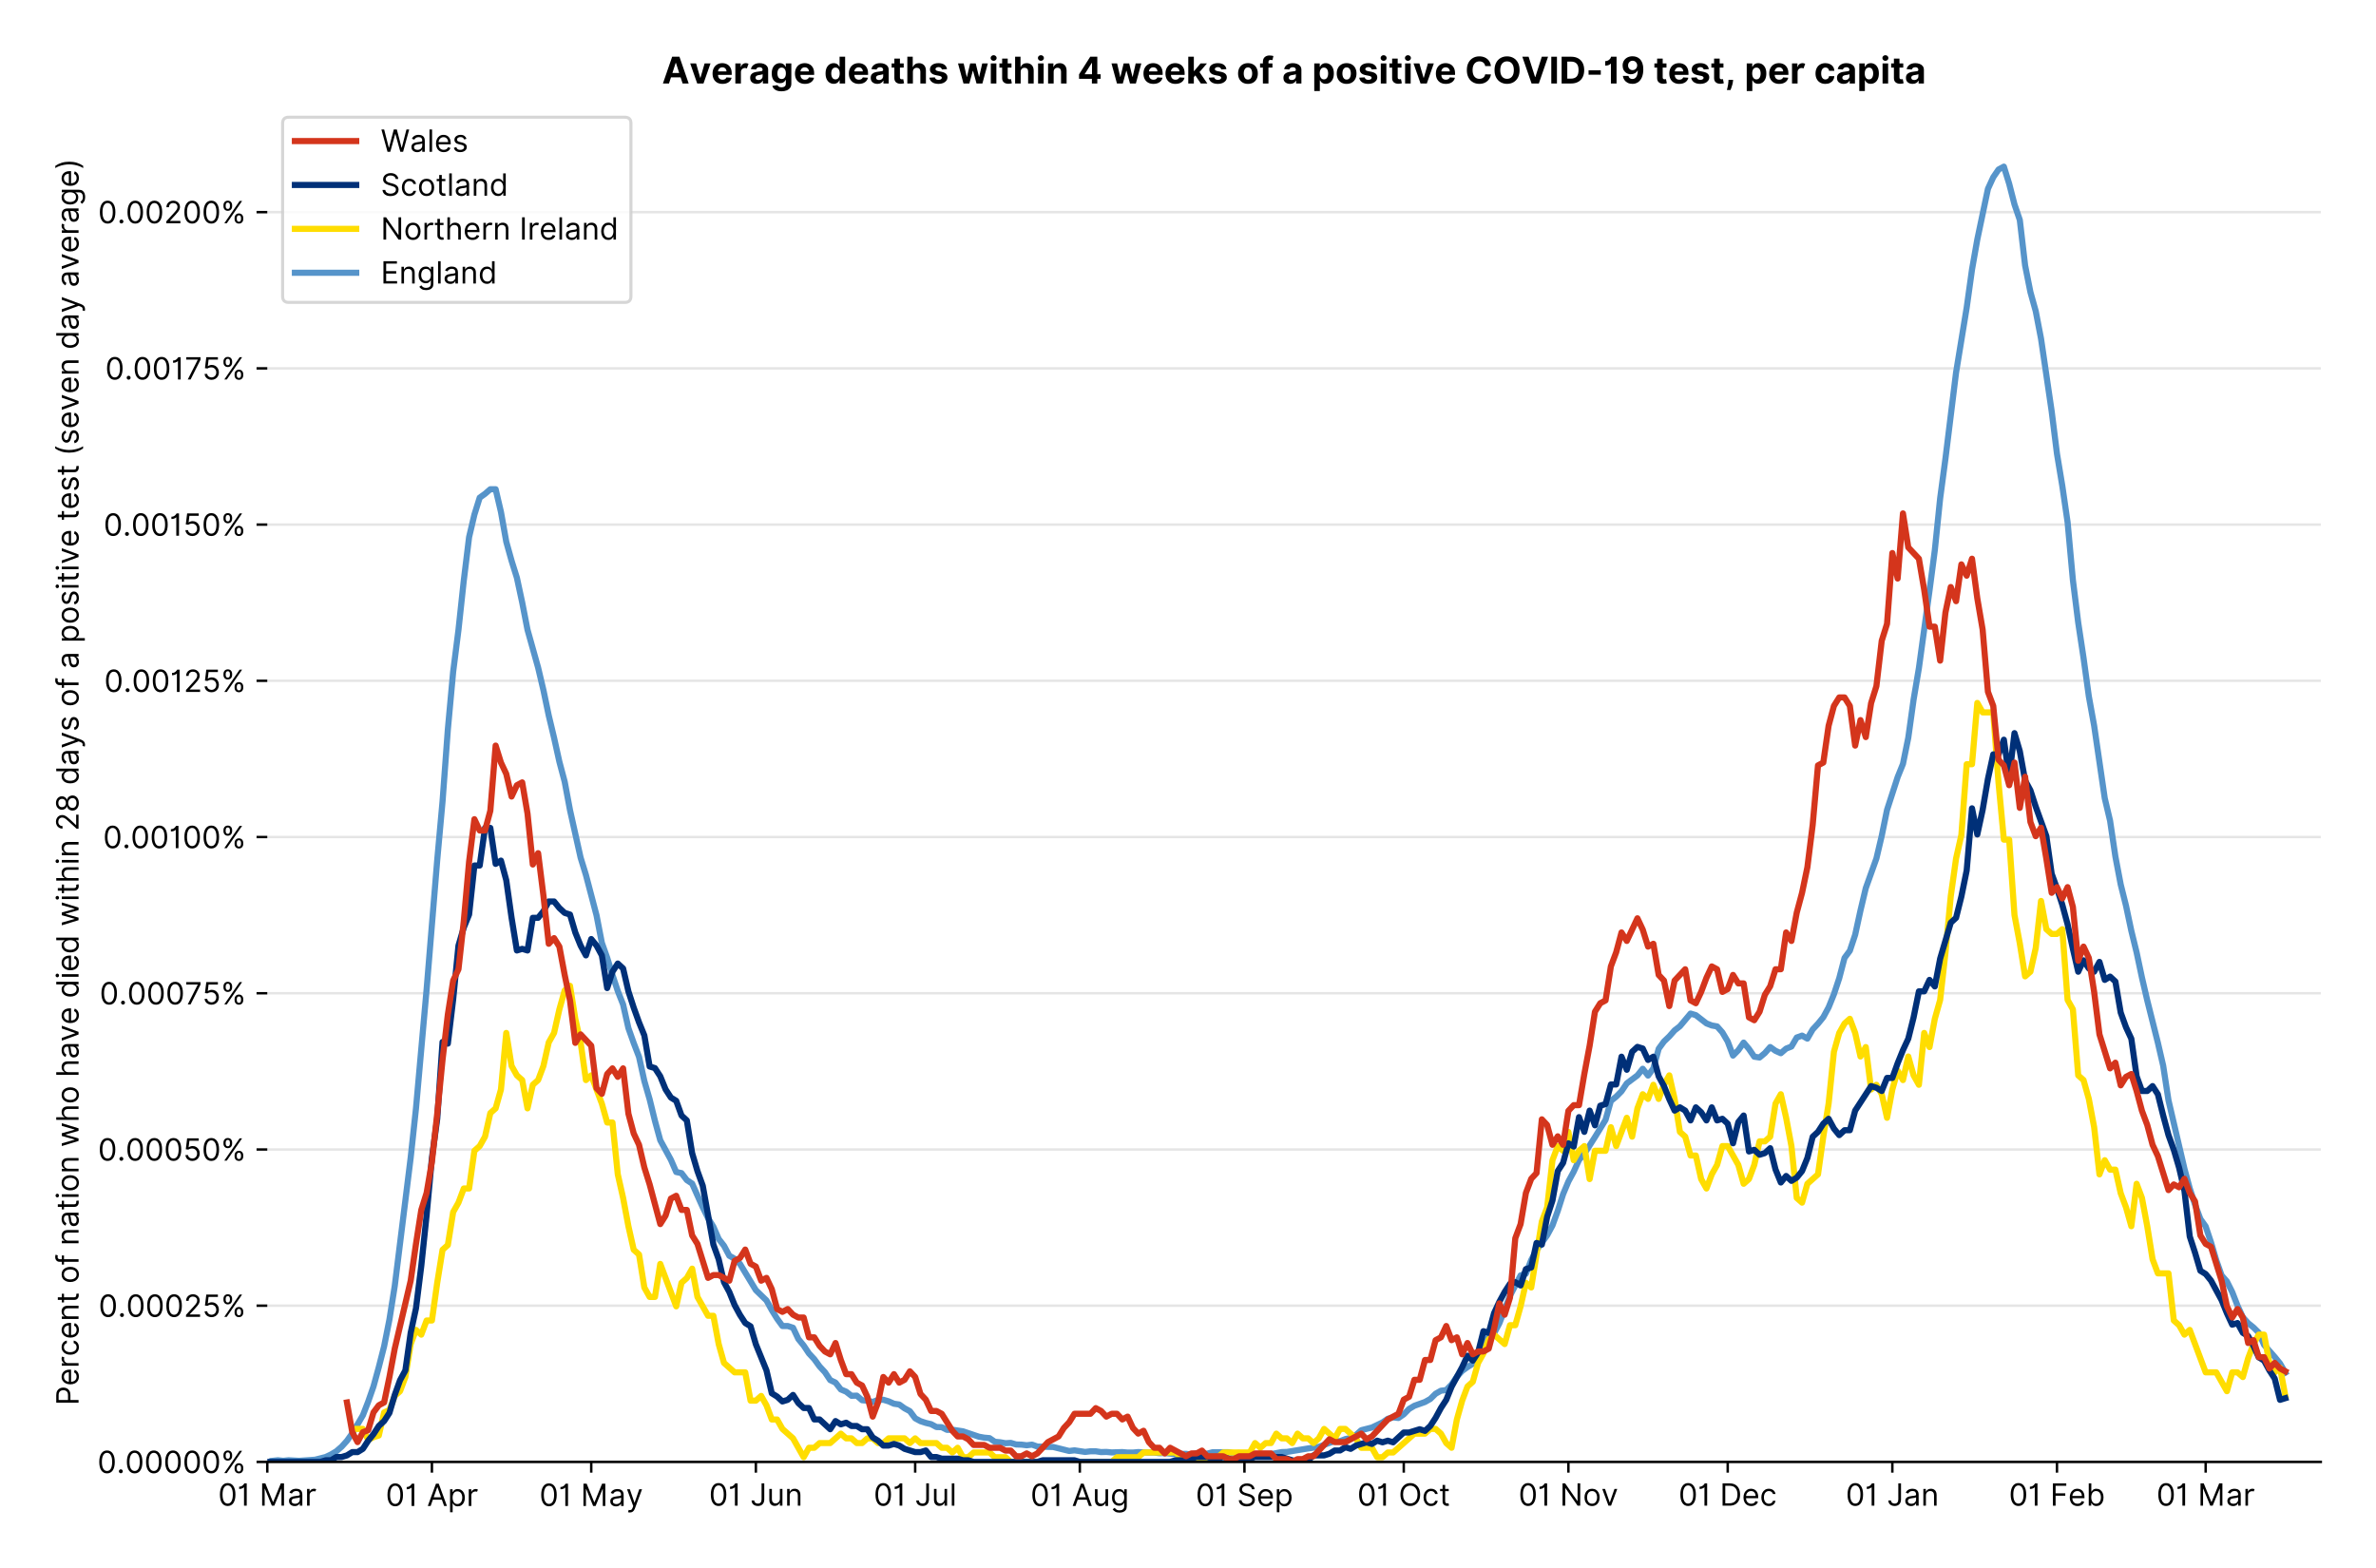 <?xml version="1.0" encoding="utf-8" standalone="no"?>
<!DOCTYPE svg PUBLIC "-//W3C//DTD SVG 1.1//EN"
  "http://www.w3.org/Graphics/SVG/1.1/DTD/svg11.dtd">
<!-- Created with matplotlib (https://matplotlib.org/) -->
<svg version="1.1" viewBox="0 0 774.755 511.276" xmlns="http://www.w3.org/2000/svg" xmlns:xlink="http://www.w3.org/1999/xlink">
 <defs>
  <style type="text/css">*{stroke-linecap:butt;stroke-linejoin:round;}</style>
 </defs>
 <g id="figure_1">
  <g id="patch_1">
   <path d="M 0 511.276 
L 774.755 511.276 
L 774.755 0 
L 0 0 
z
" style="fill:#ffffff;"/>
  </g>
  <g id="axes_1">
   <g id="patch_2">
    <path d="M 87.155 476.745 
L 756.755 476.745 
L 756.755 33.225 
L 87.155 33.225 
z
" style="fill:#ffffff;"/>
   </g>
   <g id="matplotlib.axis_1">
    <g id="xtick_1">
     <g id="line2d_1">
      <defs>
       <path d="M 0 0 
L 0 3.5 
" id="m3aa73cd1a8" style="stroke:#000000;stroke-width:0.8;"/>
      </defs>
      <g>
       <use style="stroke:#000000;stroke-width:0.8;" x="87.155" xlink:href="#m3aa73cd1a8" y="476.745"/>
      </g>
     </g>
     <g id="text_1">
      <!-- 01 Mar -->
      <g transform="translate(71.118 491.018)scale(0.1 -0.1)">
       <defs>
        <path d="M 31.25 -1 
Q 19.219 -1 12.594 8.766 
Q 5.969 18.531 5.969 36.359 
Q 5.969 54.047 12.641 63.875 
Q 19.312 73.719 31.25 73.719 
Q 43.188 73.719 49.859 63.875 
Q 56.531 54.047 56.531 36.359 
Q 56.531 18.531 49.906 8.766 
Q 43.297 -1 31.25 -1 
z
M 31.25 6.812 
Q 39.203 6.812 43.609 14.484 
Q 48.016 22.156 48.016 36.359 
Q 48.016 50.531 43.578 58.281 
Q 39.141 66.047 31.25 66.047 
Q 23.375 66.047 18.922 58.281 
Q 14.484 50.531 14.484 36.359 
Q 14.484 22.156 18.906 14.484 
Q 23.328 6.812 31.25 6.812 
z
" id="Inter-Regular-48"/>
        <path d="M 30.828 72.734 
L 30.828 0 
L 22.016 0 
L 22.016 59.938 
L 21.453 59.938 
Q 20.953 58.953 18.891 57.688 
Q 16.828 56.422 13.562 55.484 
Q 10.297 54.547 6.109 54.547 
L 6.109 61.938 
Q 10.328 61.938 13.422 63.453 
Q 16.516 64.984 18.594 67.047 
Q 20.672 69.109 21.75 70.766 
Q 22.828 72.438 23.016 72.734 
z
" id="Inter-Regular-49"/>
        <path id="Inter-Regular-32"/>
        <path d="M 8.812 72.734 
L 19.312 72.734 
L 44.031 12.359 
L 44.891 12.359 
L 69.609 72.734 
L 80.109 72.734 
L 80.109 0 
L 71.875 0 
L 71.875 55.25 
L 71.172 55.25 
L 48.438 0 
L 40.484 0 
L 17.75 55.25 
L 17.047 55.25 
L 17.047 0 
L 8.812 0 
z
" id="Inter-Regular-77"/>
        <path d="M 23.719 -1.281 
Q 18.531 -1.281 14.312 0.688 
Q 10.094 2.656 7.594 6.406 
Q 5.109 10.156 5.109 15.484 
Q 5.109 20.172 6.953 23.094 
Q 8.812 26.031 11.891 27.703 
Q 14.984 29.375 18.734 30.203 
Q 22.484 31.031 26.281 31.531 
Q 31.25 32.172 34.359 32.5 
Q 37.469 32.844 38.906 33.656 
Q 40.344 34.484 40.344 36.5 
L 40.344 36.797 
Q 40.344 42.047 37.484 44.953 
Q 34.625 47.875 28.844 47.875 
Q 22.828 47.875 19.422 45.234 
Q 16.016 42.609 14.625 39.625 
L 6.672 42.469 
Q 8.812 47.438 12.375 50.219 
Q 15.953 53.016 20.188 54.125 
Q 24.438 55.25 28.547 55.25 
Q 31.188 55.25 34.609 54.625 
Q 38.031 54.016 41.25 52.094 
Q 44.469 50.172 46.594 46.297 
Q 48.719 42.438 48.719 35.938 
L 48.719 0 
L 40.344 0 
L 40.344 7.391 
L 39.922 7.391 
Q 39.062 5.609 37.078 3.578 
Q 35.094 1.562 31.781 0.141 
Q 28.484 -1.281 23.719 -1.281 
z
M 25 6.25 
Q 29.969 6.25 33.391 8.203 
Q 36.828 10.156 38.578 13.234 
Q 40.344 16.328 40.344 19.75 
L 40.344 27.422 
Q 39.812 26.781 38.016 26.266 
Q 36.219 25.75 33.891 25.375 
Q 31.578 25 29.391 24.734 
Q 27.203 24.469 25.859 24.297 
Q 22.594 23.859 19.766 22.922 
Q 16.938 21.984 15.219 20.109 
Q 13.5 18.25 13.5 15.062 
Q 13.5 10.688 16.75 8.469 
Q 20 6.25 25 6.25 
z
" id="Inter-Regular-97"/>
        <path d="M 7.672 0 
L 7.672 54.547 
L 15.766 54.547 
L 15.766 46.312 
L 16.344 46.312 
Q 17.797 50.359 21.703 52.875 
Q 25.609 55.391 30.547 55.391 
Q 32.812 55.391 34.516 54.859 
Q 36.219 54.328 37.5 53.406 
L 34.656 46.312 
Q 33.766 46.766 32.578 47.031 
Q 31.391 47.297 29.828 47.297 
Q 23.859 47.297 19.953 43.656 
Q 16.047 40.016 16.047 34.516 
L 16.047 0 
z
" id="Inter-Regular-114"/>
       </defs>
       <use xlink:href="#Inter-Regular-48"/>
       <use x="62.5" xlink:href="#Inter-Regular-49"/>
       <use x="106.676" xlink:href="#Inter-Regular-32"/>
       <use x="134.801" xlink:href="#Inter-Regular-77"/>
       <use x="225.994" xlink:href="#Inter-Regular-97"/>
       <use x="282.386" xlink:href="#Inter-Regular-114"/>
      </g>
     </g>
    </g>
    <g id="xtick_2">
     <g id="line2d_2">
      <g>
       <use style="stroke:#000000;stroke-width:0.8;" x="140.836" xlink:href="#m3aa73cd1a8" y="476.745"/>
      </g>
     </g>
     <g id="text_2">
      <!-- 01 Apr -->
      <g transform="translate(125.751 491.117)scale(0.1 -0.1)">
       <defs>
        <path d="M 11.797 0 
L 2.562 0 
L 29.266 72.734 
L 38.359 72.734 
L 65.062 0 
L 55.828 0 
L 48.516 20.594 
L 19.109 20.594 
z
M 21.875 28.406 
L 45.734 28.406 
L 34.094 61.219 
L 33.531 61.219 
z
" id="Inter-Regular-65"/>
        <path d="M 7.672 -20.453 
L 7.672 54.547 
L 15.766 54.547 
L 15.766 45.875 
L 16.766 45.875 
Q 17.688 47.297 19.328 49.516 
Q 20.984 51.734 24.094 53.484 
Q 27.203 55.25 32.531 55.25 
Q 39.422 55.25 44.672 51.797 
Q 49.938 48.359 52.875 42.031 
Q 55.828 35.719 55.828 27.125 
Q 55.828 18.469 52.875 12.125 
Q 49.938 5.781 44.703 2.312 
Q 39.484 -1.141 32.672 -1.141 
Q 27.422 -1.141 24.25 0.609 
Q 21.094 2.375 19.391 4.625 
Q 17.688 6.891 16.766 8.375 
L 16.047 8.375 
L 16.047 -20.453 
z
M 15.906 27.266 
Q 15.906 18 19.938 12.188 
Q 23.969 6.391 31.531 6.391 
Q 36.797 6.391 40.328 9.172 
Q 43.859 11.969 45.641 16.703 
Q 47.438 21.453 47.438 27.266 
Q 47.438 33.031 45.672 37.656 
Q 43.922 42.297 40.391 45.016 
Q 36.859 47.734 31.531 47.734 
Q 23.859 47.734 19.875 42.078 
Q 15.906 36.438 15.906 27.266 
z
" id="Inter-Regular-112"/>
       </defs>
       <use xlink:href="#Inter-Regular-48"/>
       <use x="62.5" xlink:href="#Inter-Regular-49"/>
       <use x="106.676" xlink:href="#Inter-Regular-32"/>
       <use x="134.801" xlink:href="#Inter-Regular-65"/>
       <use x="202.415" xlink:href="#Inter-Regular-112"/>
       <use x="263.352" xlink:href="#Inter-Regular-114"/>
      </g>
     </g>
    </g>
    <g id="xtick_3">
     <g id="line2d_3">
      <g>
       <use style="stroke:#000000;stroke-width:0.8;" x="192.787" xlink:href="#m3aa73cd1a8" y="476.745"/>
      </g>
     </g>
     <g id="text_3">
      <!-- 01 May -->
      <g transform="translate(175.883 491.117)scale(0.1 -0.1)">
       <defs>
        <path d="M 12.781 -21.172 
Q 10.656 -21.172 8.984 -20.828 
Q 7.312 -20.484 6.672 -20.172 
L 8.812 -12.781 
Q 13.391 -13.953 16.453 -12.719 
Q 19.531 -11.5 21.734 -5.391 
L 23.578 -0.281 
L 3.406 54.547 
L 12.5 54.547 
L 27.562 11.078 
L 28.125 11.078 
L 43.188 54.547 
L 52.281 54.547 
L 28.844 -8.812 
Q 24.219 -21.172 12.781 -21.172 
z
" id="Inter-Regular-121"/>
       </defs>
       <use xlink:href="#Inter-Regular-48"/>
       <use x="62.5" xlink:href="#Inter-Regular-49"/>
       <use x="106.676" xlink:href="#Inter-Regular-32"/>
       <use x="134.801" xlink:href="#Inter-Regular-77"/>
       <use x="225.994" xlink:href="#Inter-Regular-97"/>
       <use x="282.386" xlink:href="#Inter-Regular-121"/>
      </g>
     </g>
    </g>
    <g id="xtick_4">
     <g id="line2d_4">
      <g>
       <use style="stroke:#000000;stroke-width:0.8;" x="246.468" xlink:href="#m3aa73cd1a8" y="476.745"/>
      </g>
     </g>
     <g id="text_4">
      <!-- 01 Jun -->
      <g transform="translate(231.184 491.018)scale(0.1 -0.1)">
       <defs>
        <path d="M 36.656 72.734 
L 45.453 72.734 
L 45.453 20.734 
Q 45.453 10.266 39.828 4.625 
Q 34.203 -1 24.719 -1 
Q 18.75 -1 14.094 1.188 
Q 9.453 3.375 6.781 7.422 
Q 4.125 11.469 4.125 17.047 
L 12.781 17.047 
Q 12.781 12.422 16.156 9.609 
Q 19.531 6.812 24.719 6.812 
Q 30.438 6.812 33.547 10.375 
Q 36.656 13.953 36.656 20.734 
z
" id="Inter-Regular-74"/>
        <path d="M 42.047 22.297 
L 42.047 54.547 
L 50.422 54.547 
L 50.422 0 
L 42.047 0 
L 42.047 9.234 
L 41.484 9.234 
Q 39.562 5.078 35.516 2.188 
Q 31.469 -0.703 25.281 -0.703 
Q 17.609 -0.703 12.641 4.375 
Q 7.672 9.453 7.672 19.891 
L 7.672 54.547 
L 16.047 54.547 
L 16.047 20.453 
Q 16.047 14.484 19.406 10.938 
Q 22.766 7.391 27.984 7.391 
Q 31.109 7.391 34.359 8.984 
Q 37.609 10.578 39.828 13.875 
Q 42.047 17.188 42.047 22.297 
z
" id="Inter-Regular-117"/>
        <path d="M 16.047 32.812 
L 16.047 0 
L 7.672 0 
L 7.672 54.547 
L 15.766 54.547 
L 15.766 46.016 
L 16.484 46.016 
Q 18.391 50.172 22.297 52.703 
Q 26.203 55.25 32.391 55.25 
Q 40.656 55.25 45.75 50.172 
Q 50.859 45.094 50.859 34.656 
L 50.859 0 
L 42.469 0 
L 42.469 34.094 
Q 42.469 40.516 39.125 44.125 
Q 35.797 47.734 29.969 47.734 
Q 23.969 47.734 20 43.844 
Q 16.047 39.953 16.047 32.812 
z
" id="Inter-Regular-110"/>
       </defs>
       <use xlink:href="#Inter-Regular-48"/>
       <use x="62.5" xlink:href="#Inter-Regular-49"/>
       <use x="106.676" xlink:href="#Inter-Regular-32"/>
       <use x="134.801" xlink:href="#Inter-Regular-74"/>
       <use x="189.063" xlink:href="#Inter-Regular-117"/>
       <use x="247.159" xlink:href="#Inter-Regular-110"/>
      </g>
     </g>
    </g>
    <g id="xtick_5">
     <g id="line2d_5">
      <g>
       <use style="stroke:#000000;stroke-width:0.8;" x="298.418" xlink:href="#m3aa73cd1a8" y="476.745"/>
      </g>
     </g>
     <g id="text_5">
      <!-- 01 Jul -->
      <g transform="translate(284.875 491.018)scale(0.1 -0.1)">
       <defs>
        <path d="M 16.047 72.734 
L 16.047 0 
L 7.672 0 
L 7.672 72.734 
z
" id="Inter-Regular-108"/>
       </defs>
       <use xlink:href="#Inter-Regular-48"/>
       <use x="62.5" xlink:href="#Inter-Regular-49"/>
       <use x="106.676" xlink:href="#Inter-Regular-32"/>
       <use x="134.801" xlink:href="#Inter-Regular-74"/>
       <use x="189.063" xlink:href="#Inter-Regular-117"/>
       <use x="247.159" xlink:href="#Inter-Regular-108"/>
      </g>
     </g>
    </g>
    <g id="xtick_6">
     <g id="line2d_6">
      <g>
       <use style="stroke:#000000;stroke-width:0.8;" x="352.1" xlink:href="#m3aa73cd1a8" y="476.745"/>
      </g>
     </g>
     <g id="text_6">
      <!-- 01 Aug -->
      <g transform="translate(336.028 491.117)scale(0.1 -0.1)">
       <defs>
        <path d="M 29.688 -21.594 
Q 20.562 -21.594 15.25 -18.266 
Q 9.938 -14.953 7.391 -10.656 
L 14.062 -5.969 
Q 15.203 -7.453 16.938 -9.391 
Q 18.688 -11.328 21.719 -12.766 
Q 24.75 -14.203 29.688 -14.203 
Q 36.297 -14.203 40.594 -11 
Q 44.891 -7.812 44.891 -1 
L 44.891 10.078 
L 44.172 10.078 
Q 43.25 8.594 41.562 6.406 
Q 39.875 4.219 36.734 2.531 
Q 33.594 0.859 28.266 0.859 
Q 21.656 0.859 16.422 3.984 
Q 11.188 7.109 8.141 13.062 
Q 5.109 19.031 5.109 27.562 
Q 5.109 35.938 8.062 42.172 
Q 11.016 48.406 16.266 51.828 
Q 21.516 55.25 28.406 55.25 
Q 33.734 55.25 36.875 53.484 
Q 40.016 51.734 41.703 49.516 
Q 43.391 47.297 44.312 45.875 
L 45.172 45.875 
L 45.172 54.547 
L 53.266 54.547 
L 53.266 -1.562 
Q 53.266 -8.594 50.078 -13.016 
Q 46.906 -17.438 41.562 -19.516 
Q 36.219 -21.594 29.688 -21.594 
z
M 29.406 8.375 
Q 36.969 8.375 41 13.5 
Q 45.031 18.641 45.031 27.703 
Q 45.031 36.547 41.047 42.141 
Q 37.078 47.734 29.406 47.734 
Q 24.078 47.734 20.547 45.031 
Q 17.016 42.328 15.25 37.781 
Q 13.5 33.234 13.5 27.703 
Q 13.5 19.172 17.5 13.766 
Q 21.516 8.375 29.406 8.375 
z
" id="Inter-Regular-103"/>
       </defs>
       <use xlink:href="#Inter-Regular-48"/>
       <use x="62.5" xlink:href="#Inter-Regular-49"/>
       <use x="106.676" xlink:href="#Inter-Regular-32"/>
       <use x="134.801" xlink:href="#Inter-Regular-65"/>
       <use x="202.415" xlink:href="#Inter-Regular-117"/>
       <use x="260.511" xlink:href="#Inter-Regular-103"/>
      </g>
     </g>
    </g>
    <g id="xtick_7">
     <g id="line2d_7">
      <g>
       <use style="stroke:#000000;stroke-width:0.8;" x="405.782" xlink:href="#m3aa73cd1a8" y="476.745"/>
      </g>
     </g>
     <g id="text_7">
      <!-- 01 Sep -->
      <g transform="translate(389.894 491.117)scale(0.1 -0.1)">
       <defs>
        <path d="M 48.578 54.547 
Q 47.938 59.938 43.391 62.922 
Q 38.844 65.906 32.25 65.906 
Q 25 65.906 20.594 62.484 
Q 16.188 59.062 16.188 53.828 
Q 16.188 49.922 18.578 47.531 
Q 20.984 45.141 24.266 43.797 
Q 27.562 42.469 30.25 41.766 
L 37.641 39.766 
Q 40.484 39.031 43.984 37.719 
Q 47.484 36.406 50.688 34.141 
Q 53.906 31.891 56 28.375 
Q 58.094 24.859 58.094 19.75 
Q 58.094 13.844 55.016 9.078 
Q 51.953 4.328 46.078 1.516 
Q 40.203 -1.281 31.812 -1.281 
Q 20.094 -1.281 13.203 4.25 
Q 6.328 9.797 5.688 18.75 
L 14.781 18.75 
Q 15.125 14.625 17.562 11.938 
Q 20 9.266 23.734 7.969 
Q 27.484 6.672 31.812 6.672 
Q 36.859 6.672 40.875 8.328 
Q 44.891 9.984 47.234 12.938 
Q 49.578 15.906 49.578 19.891 
Q 49.578 23.516 47.547 25.781 
Q 45.531 28.047 42.219 29.469 
Q 38.922 30.891 35.094 31.953 
L 26.141 34.516 
Q 17.609 36.969 12.641 41.516 
Q 7.672 46.062 7.672 53.406 
Q 7.672 59.516 10.984 64.078 
Q 14.312 68.641 19.938 71.172 
Q 25.562 73.719 32.531 73.719 
Q 39.562 73.719 45.031 71.219 
Q 50.5 68.719 53.703 64.375 
Q 56.922 60.047 57.109 54.547 
z
" id="Inter-Regular-83"/>
        <path d="M 30.547 -1.141 
Q 22.656 -1.141 16.953 2.359 
Q 11.266 5.859 8.188 12.156 
Q 5.109 18.469 5.109 26.844 
Q 5.109 35.234 8.188 41.641 
Q 11.266 48.047 16.781 51.641 
Q 22.297 55.25 29.688 55.25 
Q 33.953 55.25 38.109 53.828 
Q 42.266 52.422 45.672 49.234 
Q 49.078 46.062 51.094 40.844 
Q 53.125 35.625 53.125 27.984 
L 53.125 24.438 
L 13.531 24.438 
Q 13.812 15.703 18.484 11.047 
Q 23.156 6.391 30.547 6.391 
Q 35.484 6.391 39.031 8.516 
Q 42.578 10.656 44.172 14.922 
L 52.281 12.641 
Q 50.359 6.469 44.594 2.656 
Q 38.844 -1.141 30.547 -1.141 
z
M 13.531 31.672 
L 44.609 31.672 
Q 44.609 38.594 40.547 43.156 
Q 36.5 47.734 29.688 47.734 
Q 24.891 47.734 21.375 45.484 
Q 17.859 43.25 15.828 39.578 
Q 13.812 35.906 13.531 31.672 
z
" id="Inter-Regular-101"/>
       </defs>
       <use xlink:href="#Inter-Regular-48"/>
       <use x="62.5" xlink:href="#Inter-Regular-49"/>
       <use x="106.676" xlink:href="#Inter-Regular-32"/>
       <use x="134.801" xlink:href="#Inter-Regular-83"/>
       <use x="198.58" xlink:href="#Inter-Regular-101"/>
       <use x="256.818" xlink:href="#Inter-Regular-112"/>
      </g>
     </g>
    </g>
    <g id="xtick_8">
     <g id="line2d_8">
      <g>
       <use style="stroke:#000000;stroke-width:0.8;" x="457.732" xlink:href="#m3aa73cd1a8" y="476.745"/>
      </g>
     </g>
     <g id="text_8">
      <!-- 01 Oct -->
      <g transform="translate(442.576 491.018)scale(0.1 -0.1)">
       <defs>
        <path d="M 70.172 36.359 
Q 70.172 24.859 66.016 16.469 
Q 61.859 8.094 54.609 3.547 
Q 47.375 -1 38.062 -1 
Q 28.766 -1 21.516 3.547 
Q 14.281 8.094 10.125 16.469 
Q 5.969 24.859 5.969 36.359 
Q 5.969 47.875 10.125 56.25 
Q 14.281 64.625 21.516 69.172 
Q 28.766 73.719 38.062 73.719 
Q 47.375 73.719 54.609 69.172 
Q 61.859 64.625 66.016 56.25 
Q 70.172 47.875 70.172 36.359 
z
M 61.656 36.359 
Q 61.656 45.812 58.5 52.312 
Q 55.359 58.812 50.016 62.141 
Q 44.672 65.484 38.062 65.484 
Q 31.469 65.484 26.125 62.141 
Q 20.781 58.812 17.625 52.312 
Q 14.484 45.812 14.484 36.359 
Q 14.484 26.922 17.625 20.422 
Q 20.781 13.922 26.125 10.578 
Q 31.469 7.25 38.062 7.25 
Q 44.672 7.25 50.016 10.578 
Q 55.359 13.922 58.5 20.422 
Q 61.656 26.922 61.656 36.359 
z
" id="Inter-Regular-79"/>
        <path d="M 29.828 -1.141 
Q 22.156 -1.141 16.609 2.484 
Q 11.078 6.109 8.094 12.469 
Q 5.109 18.828 5.109 26.984 
Q 5.109 35.297 8.188 41.672 
Q 11.266 48.047 16.781 51.641 
Q 22.297 55.25 29.688 55.25 
Q 35.438 55.25 40.047 53.125 
Q 44.672 51 47.609 47.156 
Q 50.562 43.328 51.281 38.203 
L 42.906 38.203 
Q 41.938 41.938 38.656 44.828 
Q 35.375 47.734 29.828 47.734 
Q 22.484 47.734 17.984 42.141 
Q 13.5 36.547 13.5 27.266 
Q 13.5 17.797 17.938 12.094 
Q 22.375 6.391 29.828 6.391 
Q 34.734 6.391 38.234 8.906 
Q 41.734 11.438 42.906 15.906 
L 51.281 15.906 
Q 50.562 11.078 47.781 7.219 
Q 45 3.375 40.438 1.109 
Q 35.875 -1.141 29.828 -1.141 
z
" id="Inter-Regular-99"/>
        <path d="M 31.391 54.547 
L 31.391 47.438 
L 19.75 47.438 
L 19.75 15.625 
Q 19.75 12.078 20.797 10.312 
Q 21.844 8.562 23.484 7.969 
Q 25.141 7.391 26.984 7.391 
Q 28.375 7.391 29.266 7.547 
Q 30.156 7.703 30.688 7.812 
L 32.391 0.281 
Q 31.531 -0.031 30 -0.359 
Q 28.484 -0.703 26.141 -0.703 
Q 22.594 -0.703 19.188 0.812 
Q 15.797 2.344 13.578 5.469 
Q 11.359 8.594 11.359 13.359 
L 11.359 47.438 
L 3.125 47.438 
L 3.125 54.547 
L 11.359 54.547 
L 11.359 67.609 
L 19.75 67.609 
L 19.75 54.547 
z
" id="Inter-Regular-116"/>
       </defs>
       <use xlink:href="#Inter-Regular-48"/>
       <use x="62.5" xlink:href="#Inter-Regular-49"/>
       <use x="106.676" xlink:href="#Inter-Regular-32"/>
       <use x="134.801" xlink:href="#Inter-Regular-79"/>
       <use x="210.938" xlink:href="#Inter-Regular-99"/>
       <use x="266.761" xlink:href="#Inter-Regular-116"/>
      </g>
     </g>
    </g>
    <g id="xtick_9">
     <g id="line2d_9">
      <g>
       <use style="stroke:#000000;stroke-width:0.8;" x="511.414" xlink:href="#m3aa73cd1a8" y="476.745"/>
      </g>
     </g>
     <g id="text_9">
      <!-- 01 Nov -->
      <g transform="translate(495.143 491.018)scale(0.1 -0.1)">
       <defs>
        <path d="M 66.484 72.734 
L 66.484 0 
L 57.953 0 
L 18.328 57.109 
L 17.609 57.109 
L 17.609 0 
L 8.812 0 
L 8.812 72.734 
L 17.328 72.734 
L 57.109 15.484 
L 57.812 15.484 
L 57.812 72.734 
z
" id="Inter-Regular-78"/>
        <path d="M 29.828 -1.141 
Q 22.438 -1.141 16.875 2.375 
Q 11.328 5.891 8.219 12.203 
Q 5.109 18.531 5.109 26.984 
Q 5.109 35.516 8.219 41.859 
Q 11.328 48.219 16.875 51.734 
Q 22.438 55.25 29.828 55.25 
Q 37.219 55.25 42.766 51.734 
Q 48.328 48.219 51.438 41.859 
Q 54.547 35.516 54.547 26.984 
Q 54.547 18.531 51.438 12.203 
Q 48.328 5.891 42.766 2.375 
Q 37.219 -1.141 29.828 -1.141 
z
M 29.828 6.391 
Q 35.438 6.391 39.062 9.266 
Q 42.688 12.141 44.422 16.828 
Q 46.172 21.516 46.172 26.984 
Q 46.172 32.453 44.422 37.172 
Q 42.688 41.906 39.062 44.812 
Q 35.438 47.734 29.828 47.734 
Q 24.219 47.734 20.594 44.812 
Q 16.969 41.906 15.234 37.172 
Q 13.5 32.453 13.5 26.984 
Q 13.5 21.516 15.234 16.828 
Q 16.969 12.141 20.594 9.266 
Q 24.219 6.391 29.828 6.391 
z
" id="Inter-Regular-111"/>
        <path d="M 52.281 54.547 
L 32.109 0 
L 23.578 0 
L 3.406 54.547 
L 12.5 54.547 
L 27.562 11.078 
L 28.125 11.078 
L 43.188 54.547 
z
" id="Inter-Regular-118"/>
       </defs>
       <use xlink:href="#Inter-Regular-48"/>
       <use x="62.5" xlink:href="#Inter-Regular-49"/>
       <use x="106.676" xlink:href="#Inter-Regular-32"/>
       <use x="134.801" xlink:href="#Inter-Regular-78"/>
       <use x="210.085" xlink:href="#Inter-Regular-111"/>
       <use x="269.744" xlink:href="#Inter-Regular-118"/>
      </g>
     </g>
    </g>
    <g id="xtick_10">
     <g id="line2d_10">
      <g>
       <use style="stroke:#000000;stroke-width:0.8;" x="563.364" xlink:href="#m3aa73cd1a8" y="476.745"/>
      </g>
     </g>
     <g id="text_10">
      <!-- 01 Dec -->
      <g transform="translate(547.327 491.018)scale(0.1 -0.1)">
       <defs>
        <path d="M 31.25 0 
L 8.812 0 
L 8.812 72.734 
L 32.25 72.734 
Q 42.828 72.734 50.359 68.375 
Q 57.891 64.031 61.891 55.906 
Q 65.906 47.797 65.906 36.5 
Q 65.906 25.141 61.859 16.953 
Q 57.812 8.766 50.062 4.375 
Q 42.328 0 31.25 0 
z
M 17.609 7.812 
L 30.688 7.812 
Q 44.219 7.812 50.797 15.5 
Q 57.391 23.188 57.391 36.5 
Q 57.391 49.719 50.922 57.312 
Q 44.469 64.922 31.672 64.922 
L 17.609 64.922 
z
" id="Inter-Regular-68"/>
       </defs>
       <use xlink:href="#Inter-Regular-48"/>
       <use x="62.5" xlink:href="#Inter-Regular-49"/>
       <use x="106.676" xlink:href="#Inter-Regular-32"/>
       <use x="134.801" xlink:href="#Inter-Regular-68"/>
       <use x="206.676" xlink:href="#Inter-Regular-101"/>
       <use x="264.915" xlink:href="#Inter-Regular-99"/>
      </g>
     </g>
    </g>
    <g id="xtick_11">
     <g id="line2d_11">
      <g>
       <use style="stroke:#000000;stroke-width:0.8;" x="617.046" xlink:href="#m3aa73cd1a8" y="476.745"/>
      </g>
     </g>
     <g id="text_11">
      <!-- 01 Jan -->
      <g transform="translate(601.846 491.018)scale(0.1 -0.1)">
       <use xlink:href="#Inter-Regular-48"/>
       <use x="62.5" xlink:href="#Inter-Regular-49"/>
       <use x="106.676" xlink:href="#Inter-Regular-32"/>
       <use x="134.801" xlink:href="#Inter-Regular-74"/>
       <use x="189.063" xlink:href="#Inter-Regular-97"/>
       <use x="245.455" xlink:href="#Inter-Regular-110"/>
      </g>
     </g>
    </g>
    <g id="xtick_12">
     <g id="line2d_12">
      <g>
       <use style="stroke:#000000;stroke-width:0.8;" x="670.727" xlink:href="#m3aa73cd1a8" y="476.745"/>
      </g>
     </g>
     <g id="text_12">
      <!-- 01 Feb -->
      <g transform="translate(655.038 491.018)scale(0.1 -0.1)">
       <defs>
        <path d="M 8.812 0 
L 8.812 72.734 
L 52.422 72.734 
L 52.422 64.922 
L 17.609 64.922 
L 17.609 40.344 
L 49.156 40.344 
L 49.156 32.531 
L 17.609 32.531 
L 17.609 0 
z
" id="Inter-Regular-70"/>
        <path d="M 8.812 0 
L 8.812 72.734 
L 17.188 72.734 
L 17.188 45.875 
L 17.906 45.875 
Q 18.828 47.297 20.469 49.516 
Q 22.125 51.734 25.234 53.484 
Q 28.344 55.25 33.672 55.25 
Q 40.562 55.25 45.812 51.797 
Q 51.062 48.359 54.016 42.031 
Q 56.969 35.719 56.969 27.125 
Q 56.969 18.469 54.016 12.125 
Q 51.062 5.781 45.844 2.312 
Q 40.625 -1.141 33.812 -1.141 
Q 28.547 -1.141 25.391 0.609 
Q 22.234 2.375 20.531 4.625 
Q 18.828 6.891 17.906 8.375 
L 16.906 8.375 
L 16.906 0 
z
M 17.047 27.266 
Q 17.047 18 21.078 12.188 
Q 25.109 6.391 32.672 6.391 
Q 37.922 6.391 41.453 9.172 
Q 45 11.969 46.781 16.703 
Q 48.578 21.453 48.578 27.266 
Q 48.578 33.031 46.812 37.656 
Q 45.062 42.297 41.531 45.016 
Q 38 47.734 32.672 47.734 
Q 25 47.734 21.016 42.078 
Q 17.047 36.438 17.047 27.266 
z
" id="Inter-Regular-98"/>
       </defs>
       <use xlink:href="#Inter-Regular-48"/>
       <use x="62.5" xlink:href="#Inter-Regular-49"/>
       <use x="106.676" xlink:href="#Inter-Regular-32"/>
       <use x="134.801" xlink:href="#Inter-Regular-70"/>
       <use x="193.466" xlink:href="#Inter-Regular-101"/>
       <use x="251.705" xlink:href="#Inter-Regular-98"/>
      </g>
     </g>
    </g>
    <g id="xtick_13">
     <g id="line2d_13">
      <g>
       <use style="stroke:#000000;stroke-width:0.8;" x="719.214" xlink:href="#m3aa73cd1a8" y="476.745"/>
      </g>
     </g>
     <g id="text_13">
      <!-- 01 Mar -->
      <g transform="translate(703.177 491.018)scale(0.1 -0.1)">
       <use xlink:href="#Inter-Regular-48"/>
       <use x="62.5" xlink:href="#Inter-Regular-49"/>
       <use x="106.676" xlink:href="#Inter-Regular-32"/>
       <use x="134.801" xlink:href="#Inter-Regular-77"/>
       <use x="225.994" xlink:href="#Inter-Regular-97"/>
       <use x="282.386" xlink:href="#Inter-Regular-114"/>
      </g>
     </g>
    </g>
   </g>
   <g id="matplotlib.axis_2">
    <g id="ytick_1">
     <g id="line2d_14">
      <path clip-path="url(#p554a947be2)" d="M 87.155 476.745 
L 756.755 476.745 
" style="fill:none;stroke:#e5e5e5;stroke-linecap:square;stroke-width:0.8;"/>
     </g>
     <g id="line2d_15">
      <defs>
       <path d="M 0 0 
L -3.5 0 
" id="maf17ee92b5" style="stroke:#000000;stroke-width:0.8;"/>
      </defs>
      <g>
       <use style="stroke:#000000;stroke-width:0.8;" x="87.155" xlink:href="#maf17ee92b5" y="476.745"/>
      </g>
     </g>
     <g id="text_14">
      <!-- 0.00000% -->
      <g transform="translate(31.773 480.382)scale(0.1 -0.1)">
       <defs>
        <path d="M 13.781 -0.562 
Q 11.156 -0.562 9.266 1.312 
Q 7.391 3.203 7.391 5.828 
Q 7.391 8.453 9.266 10.328 
Q 11.156 12.219 13.781 12.219 
Q 16.406 12.219 18.281 10.328 
Q 20.172 8.453 20.172 5.828 
Q 20.172 3.203 18.281 1.312 
Q 16.406 -0.562 13.781 -0.562 
z
" id="Inter-Regular-46"/>
        <path d="M 44.609 13.641 
L 44.609 17.469 
Q 44.609 21.453 46.25 24.766 
Q 47.906 28.094 51.078 30.094 
Q 54.266 32.109 58.812 32.109 
Q 63.422 32.109 66.547 30.094 
Q 69.672 28.094 71.266 24.766 
Q 72.875 21.453 72.875 17.469 
L 72.875 13.641 
Q 72.875 9.656 71.25 6.328 
Q 69.641 3.016 66.5 1 
Q 63.359 -1 58.812 -1 
Q 54.188 -1 51.031 1 
Q 47.875 3.016 46.234 6.328 
Q 44.609 9.656 44.609 13.641 
z
M 8.375 55.25 
L 8.375 59.094 
Q 8.375 63.062 10.031 66.375 
Q 11.688 69.703 14.859 71.703 
Q 18.047 73.719 22.594 73.719 
Q 27.203 73.719 30.328 71.703 
Q 33.453 69.703 35.047 66.375 
Q 36.656 63.062 36.656 59.094 
L 36.656 55.25 
Q 36.656 51.281 35.031 47.953 
Q 33.422 44.641 30.266 42.625 
Q 27.125 40.625 22.594 40.625 
Q 17.969 40.625 14.812 42.625 
Q 11.656 44.641 10.016 47.953 
Q 8.375 51.281 8.375 55.25 
z
M 11.078 0 
L 61.078 72.734 
L 69.172 72.734 
L 19.172 0 
z
M 51.844 17.469 
L 51.844 13.641 
Q 51.844 10.328 53.406 7.719 
Q 54.969 5.109 58.812 5.109 
Q 62.531 5.109 64.078 7.719 
Q 65.625 10.328 65.625 13.641 
L 65.625 17.469 
Q 65.625 20.781 64.125 23.391 
Q 62.641 26 58.812 26 
Q 55.078 26 53.453 23.391 
Q 51.844 20.781 51.844 17.469 
z
M 15.625 59.094 
L 15.625 55.25 
Q 15.625 51.953 17.188 49.344 
Q 18.75 46.734 22.594 46.734 
Q 26.312 46.734 27.859 49.344 
Q 29.406 51.953 29.406 55.25 
L 29.406 59.094 
Q 29.406 62.391 27.906 65 
Q 26.422 67.609 22.594 67.609 
Q 18.859 67.609 17.234 65 
Q 15.625 62.391 15.625 59.094 
z
" id="Inter-Regular-37"/>
       </defs>
       <use xlink:href="#Inter-Regular-48"/>
       <use x="62.5" xlink:href="#Inter-Regular-46"/>
       <use x="90.057" xlink:href="#Inter-Regular-48"/>
       <use x="152.557" xlink:href="#Inter-Regular-48"/>
       <use x="215.057" xlink:href="#Inter-Regular-48"/>
       <use x="277.557" xlink:href="#Inter-Regular-48"/>
       <use x="340.057" xlink:href="#Inter-Regular-48"/>
       <use x="402.557" xlink:href="#Inter-Regular-37"/>
      </g>
     </g>
    </g>
    <g id="ytick_2">
     <g id="line2d_16">
      <path clip-path="url(#p554a947be2)" d="M 87.155 425.799 
L 756.755 425.799 
" style="fill:none;stroke:#e5e5e5;stroke-linecap:square;stroke-width:0.8;"/>
     </g>
     <g id="line2d_17">
      <g>
       <use style="stroke:#000000;stroke-width:0.8;" x="87.155" xlink:href="#maf17ee92b5" y="425.799"/>
      </g>
     </g>
     <g id="text_15">
      <!-- 0.00025% -->
      <g transform="translate(32.142 429.436)scale(0.1 -0.1)">
       <defs>
        <path d="M 7.531 0 
L 7.531 6.391 
L 31.531 32.672 
Q 35.766 37.281 38.5 40.703 
Q 41.234 44.141 42.562 47.172 
Q 43.891 50.219 43.891 53.547 
Q 43.891 59.297 39.891 62.672 
Q 35.906 66.047 29.969 66.047 
Q 23.656 66.047 19.922 62.266 
Q 16.188 58.484 16.188 52.266 
L 7.812 52.266 
Q 7.812 58.672 10.75 63.5 
Q 13.703 68.328 18.797 71.016 
Q 23.906 73.719 30.25 73.719 
Q 36.656 73.719 41.578 71.016 
Q 46.516 68.328 49.312 63.734 
Q 52.125 59.156 52.125 53.547 
Q 52.125 49.531 50.688 45.719 
Q 49.25 41.906 45.719 37.234 
Q 42.188 32.562 35.938 25.859 
L 19.609 8.375 
L 19.609 7.812 
L 53.406 7.812 
L 53.406 0 
z
" id="Inter-Regular-50"/>
        <path d="M 30.25 -1 
Q 24 -1 19 1.484 
Q 14 3.984 10.969 8.312 
Q 7.953 12.641 7.672 18.188 
L 16.188 18.188 
Q 16.688 13.25 20.688 10.031 
Q 24.688 6.812 30.25 6.812 
Q 34.734 6.812 38.234 8.906 
Q 41.734 11.016 43.734 14.688 
Q 45.734 18.359 45.734 23.016 
Q 45.734 27.766 43.656 31.516 
Q 41.578 35.266 37.953 37.422 
Q 34.344 39.594 29.688 39.625 
Q 26.344 39.672 22.828 38.625 
Q 19.312 37.578 17.047 35.938 
L 8.812 36.938 
L 13.219 72.734 
L 51 72.734 
L 51 64.922 
L 20.594 64.922 
L 18.047 43.469 
L 18.469 43.469 
Q 20.703 45.234 24.078 46.406 
Q 27.453 47.578 31.109 47.578 
Q 37.781 47.578 43.016 44.406 
Q 48.266 41.234 51.266 35.719 
Q 54.266 30.219 54.266 23.156 
Q 54.266 16.188 51.156 10.734 
Q 48.047 5.297 42.609 2.141 
Q 37.188 -1 30.25 -1 
z
" id="Inter-Regular-53"/>
       </defs>
       <use xlink:href="#Inter-Regular-48"/>
       <use x="62.5" xlink:href="#Inter-Regular-46"/>
       <use x="90.057" xlink:href="#Inter-Regular-48"/>
       <use x="152.557" xlink:href="#Inter-Regular-48"/>
       <use x="215.057" xlink:href="#Inter-Regular-48"/>
       <use x="277.557" xlink:href="#Inter-Regular-50"/>
       <use x="338.068" xlink:href="#Inter-Regular-53"/>
       <use x="398.864" xlink:href="#Inter-Regular-37"/>
      </g>
     </g>
    </g>
    <g id="ytick_3">
     <g id="line2d_18">
      <path clip-path="url(#p554a947be2)" d="M 87.155 374.854 
L 756.755 374.854 
" style="fill:none;stroke:#e5e5e5;stroke-linecap:square;stroke-width:0.8;"/>
     </g>
     <g id="line2d_19">
      <g>
       <use style="stroke:#000000;stroke-width:0.8;" x="87.155" xlink:href="#maf17ee92b5" y="374.854"/>
      </g>
     </g>
     <g id="text_16">
      <!-- 0.00050% -->
      <g transform="translate(31.944 378.49)scale(0.1 -0.1)">
       <use xlink:href="#Inter-Regular-48"/>
       <use x="62.5" xlink:href="#Inter-Regular-46"/>
       <use x="90.057" xlink:href="#Inter-Regular-48"/>
       <use x="152.557" xlink:href="#Inter-Regular-48"/>
       <use x="215.057" xlink:href="#Inter-Regular-48"/>
       <use x="277.557" xlink:href="#Inter-Regular-53"/>
       <use x="338.352" xlink:href="#Inter-Regular-48"/>
       <use x="400.852" xlink:href="#Inter-Regular-37"/>
      </g>
     </g>
    </g>
    <g id="ytick_4">
     <g id="line2d_20">
      <path clip-path="url(#p554a947be2)" d="M 87.155 323.908 
L 756.755 323.908 
" style="fill:none;stroke:#e5e5e5;stroke-linecap:square;stroke-width:0.8;"/>
     </g>
     <g id="line2d_21">
      <g>
       <use style="stroke:#000000;stroke-width:0.8;" x="87.155" xlink:href="#maf17ee92b5" y="323.908"/>
      </g>
     </g>
     <g id="text_17">
      <!-- 0.00075% -->
      <g transform="translate(32.483 327.545)scale(0.1 -0.1)">
       <defs>
        <path d="M 9.797 0 
L 42.328 64.344 
L 42.328 64.922 
L 4.828 64.922 
L 4.828 72.734 
L 51.422 72.734 
L 51.422 64.484 
L 19.031 0 
z
" id="Inter-Regular-55"/>
       </defs>
       <use xlink:href="#Inter-Regular-48"/>
       <use x="62.5" xlink:href="#Inter-Regular-46"/>
       <use x="90.057" xlink:href="#Inter-Regular-48"/>
       <use x="152.557" xlink:href="#Inter-Regular-48"/>
       <use x="215.057" xlink:href="#Inter-Regular-48"/>
       <use x="277.557" xlink:href="#Inter-Regular-55"/>
       <use x="334.659" xlink:href="#Inter-Regular-53"/>
       <use x="395.455" xlink:href="#Inter-Regular-37"/>
      </g>
     </g>
    </g>
    <g id="ytick_5">
     <g id="line2d_22">
      <path clip-path="url(#p554a947be2)" d="M 87.155 272.962 
L 756.755 272.962 
" style="fill:none;stroke:#e5e5e5;stroke-linecap:square;stroke-width:0.8;"/>
     </g>
     <g id="line2d_23">
      <g>
       <use style="stroke:#000000;stroke-width:0.8;" x="87.155" xlink:href="#maf17ee92b5" y="272.962"/>
      </g>
     </g>
     <g id="text_18">
      <!-- 0.00100% -->
      <g transform="translate(33.606 276.599)scale(0.1 -0.1)">
       <use xlink:href="#Inter-Regular-48"/>
       <use x="62.5" xlink:href="#Inter-Regular-46"/>
       <use x="90.057" xlink:href="#Inter-Regular-48"/>
       <use x="152.557" xlink:href="#Inter-Regular-48"/>
       <use x="215.057" xlink:href="#Inter-Regular-49"/>
       <use x="259.233" xlink:href="#Inter-Regular-48"/>
       <use x="321.733" xlink:href="#Inter-Regular-48"/>
       <use x="384.233" xlink:href="#Inter-Regular-37"/>
      </g>
     </g>
    </g>
    <g id="ytick_6">
     <g id="line2d_24">
      <path clip-path="url(#p554a947be2)" d="M 87.155 222.017 
L 756.755 222.017 
" style="fill:none;stroke:#e5e5e5;stroke-linecap:square;stroke-width:0.8;"/>
     </g>
     <g id="line2d_25">
      <g>
       <use style="stroke:#000000;stroke-width:0.8;" x="87.155" xlink:href="#maf17ee92b5" y="222.017"/>
      </g>
     </g>
     <g id="text_19">
      <!-- 0.00125% -->
      <g transform="translate(33.975 225.653)scale(0.1 -0.1)">
       <use xlink:href="#Inter-Regular-48"/>
       <use x="62.5" xlink:href="#Inter-Regular-46"/>
       <use x="90.057" xlink:href="#Inter-Regular-48"/>
       <use x="152.557" xlink:href="#Inter-Regular-48"/>
       <use x="215.057" xlink:href="#Inter-Regular-49"/>
       <use x="259.233" xlink:href="#Inter-Regular-50"/>
       <use x="319.744" xlink:href="#Inter-Regular-53"/>
       <use x="380.54" xlink:href="#Inter-Regular-37"/>
      </g>
     </g>
    </g>
    <g id="ytick_7">
     <g id="line2d_26">
      <path clip-path="url(#p554a947be2)" d="M 87.155 171.071 
L 756.755 171.071 
" style="fill:none;stroke:#e5e5e5;stroke-linecap:square;stroke-width:0.8;"/>
     </g>
     <g id="line2d_27">
      <g>
       <use style="stroke:#000000;stroke-width:0.8;" x="87.155" xlink:href="#maf17ee92b5" y="171.071"/>
      </g>
     </g>
     <g id="text_20">
      <!-- 0.00150% -->
      <g transform="translate(33.777 174.708)scale(0.1 -0.1)">
       <use xlink:href="#Inter-Regular-48"/>
       <use x="62.5" xlink:href="#Inter-Regular-46"/>
       <use x="90.057" xlink:href="#Inter-Regular-48"/>
       <use x="152.557" xlink:href="#Inter-Regular-48"/>
       <use x="215.057" xlink:href="#Inter-Regular-49"/>
       <use x="259.233" xlink:href="#Inter-Regular-53"/>
       <use x="320.028" xlink:href="#Inter-Regular-48"/>
       <use x="382.529" xlink:href="#Inter-Regular-37"/>
      </g>
     </g>
    </g>
    <g id="ytick_8">
     <g id="line2d_28">
      <path clip-path="url(#p554a947be2)" d="M 87.155 120.125 
L 756.755 120.125 
" style="fill:none;stroke:#e5e5e5;stroke-linecap:square;stroke-width:0.8;"/>
     </g>
     <g id="line2d_29">
      <g>
       <use style="stroke:#000000;stroke-width:0.8;" x="87.155" xlink:href="#maf17ee92b5" y="120.125"/>
      </g>
     </g>
     <g id="text_21">
      <!-- 0.00175% -->
      <g transform="translate(34.316 123.762)scale(0.1 -0.1)">
       <use xlink:href="#Inter-Regular-48"/>
       <use x="62.5" xlink:href="#Inter-Regular-46"/>
       <use x="90.057" xlink:href="#Inter-Regular-48"/>
       <use x="152.557" xlink:href="#Inter-Regular-48"/>
       <use x="215.057" xlink:href="#Inter-Regular-49"/>
       <use x="259.233" xlink:href="#Inter-Regular-55"/>
       <use x="316.335" xlink:href="#Inter-Regular-53"/>
       <use x="377.131" xlink:href="#Inter-Regular-37"/>
      </g>
     </g>
    </g>
    <g id="ytick_9">
     <g id="line2d_30">
      <path clip-path="url(#p554a947be2)" d="M 87.155 69.18 
L 756.755 69.18 
" style="fill:none;stroke:#e5e5e5;stroke-linecap:square;stroke-width:0.8;"/>
     </g>
     <g id="line2d_31">
      <g>
       <use style="stroke:#000000;stroke-width:0.8;" x="87.155" xlink:href="#maf17ee92b5" y="69.18"/>
      </g>
     </g>
     <g id="text_22">
      <!-- 0.00200% -->
      <g transform="translate(31.972 72.816)scale(0.1 -0.1)">
       <use xlink:href="#Inter-Regular-48"/>
       <use x="62.5" xlink:href="#Inter-Regular-46"/>
       <use x="90.057" xlink:href="#Inter-Regular-48"/>
       <use x="152.557" xlink:href="#Inter-Regular-48"/>
       <use x="215.057" xlink:href="#Inter-Regular-50"/>
       <use x="275.568" xlink:href="#Inter-Regular-48"/>
       <use x="338.068" xlink:href="#Inter-Regular-48"/>
       <use x="400.568" xlink:href="#Inter-Regular-37"/>
      </g>
     </g>
    </g>
    <g id="text_23">
     <!-- Percent of nation who have died within 28 days of a positive test (seven day average) -->
     <g transform="translate(25.614 458.305)rotate(-90)scale(0.1 -0.1)">
      <defs>
       <path d="M 8.812 0 
L 8.812 72.734 
L 33.375 72.734 
Q 41.938 72.734 47.391 69.656 
Q 52.844 66.578 55.469 61.359 
Q 58.094 56.141 58.094 49.719 
Q 58.094 43.281 55.484 38.031 
Q 52.875 32.781 47.438 29.672 
Q 42.016 26.562 33.531 26.562 
L 17.609 26.562 
L 17.609 0 
z
M 17.609 34.375 
L 33.234 34.375 
Q 42.016 34.375 45.719 38.781 
Q 49.438 43.188 49.438 49.719 
Q 49.438 56.281 45.703 60.594 
Q 41.969 64.922 33.094 64.922 
L 17.609 64.922 
z
" id="Inter-Regular-80"/>
       <path d="M 31.969 54.547 
L 31.969 47.438 
L 19.75 47.438 
L 19.75 0 
L 11.359 0 
L 11.359 47.438 
L 2.562 47.438 
L 2.562 54.547 
L 11.359 54.547 
L 11.359 62.078 
Q 11.359 66.766 13.562 69.891 
Q 15.766 73.016 19.281 74.578 
Q 22.797 76.141 26.703 76.141 
Q 29.797 76.141 31.75 75.641 
Q 33.703 75.141 34.656 74.719 
L 32.25 67.469 
Q 31.609 67.688 30.484 68 
Q 29.375 68.328 27.562 68.328 
Q 23.406 68.328 21.578 66.234 
Q 19.75 64.141 19.75 60.078 
L 19.75 54.547 
z
" id="Inter-Regular-102"/>
       <path d="M 7.672 0 
L 7.672 54.547 
L 16.047 54.547 
L 16.047 0 
z
M 11.938 63.641 
Q 9.484 63.641 7.719 65.297 
Q 5.969 66.969 5.969 69.312 
Q 5.969 71.656 7.719 73.328 
Q 9.484 75 11.938 75 
Q 14.391 75 16.141 73.328 
Q 17.906 71.656 17.906 69.312 
Q 17.906 66.969 16.141 65.297 
Q 14.391 63.641 11.938 63.641 
z
" id="Inter-Regular-105"/>
       <path d="M 20.031 0 
L 3.406 54.547 
L 12.219 54.547 
L 24 12.781 
L 24.578 12.781 
L 36.219 54.547 
L 45.172 54.547 
L 56.672 12.922 
L 57.25 12.922 
L 69.031 54.547 
L 77.844 54.547 
L 61.219 0 
L 52.984 0 
L 41.047 41.906 
L 40.203 41.906 
L 28.266 0 
z
" id="Inter-Regular-119"/>
       <path d="M 16.047 32.812 
L 16.047 0 
L 7.672 0 
L 7.672 72.734 
L 16.047 72.734 
L 16.047 46.016 
L 16.766 46.016 
Q 18.688 50.25 22.531 52.75 
Q 26.391 55.25 32.812 55.25 
Q 41.188 55.25 46.297 50.203 
Q 51.422 45.172 51.422 34.656 
L 51.422 0 
L 43.047 0 
L 43.047 34.094 
Q 43.047 40.594 39.688 44.156 
Q 36.328 47.734 30.406 47.734 
Q 24.188 47.734 20.109 43.844 
Q 16.047 39.953 16.047 32.812 
z
" id="Inter-Regular-104"/>
       <path d="M 28.266 -1.141 
Q 21.453 -1.141 16.234 2.312 
Q 11.016 5.781 8.062 12.125 
Q 5.109 18.469 5.109 27.125 
Q 5.109 35.719 8.062 42.031 
Q 11.016 48.359 16.266 51.797 
Q 21.516 55.25 28.406 55.25 
Q 33.734 55.25 36.844 53.484 
Q 39.953 51.734 41.594 49.516 
Q 43.25 47.297 44.172 45.875 
L 44.891 45.875 
L 44.891 72.734 
L 53.266 72.734 
L 53.266 0 
L 45.172 0 
L 45.172 8.375 
L 44.172 8.375 
Q 43.25 6.891 41.547 4.625 
Q 39.844 2.375 36.688 0.609 
Q 33.531 -1.141 28.266 -1.141 
z
M 29.406 6.391 
Q 36.969 6.391 41 12.188 
Q 45.031 18 45.031 27.266 
Q 45.031 36.438 41.047 42.078 
Q 37.078 47.734 29.406 47.734 
Q 24.078 47.734 20.547 45.016 
Q 17.016 42.297 15.25 37.656 
Q 13.5 33.031 13.5 27.266 
Q 13.5 21.453 15.281 16.703 
Q 17.078 11.969 20.609 9.172 
Q 24.156 6.391 29.406 6.391 
z
" id="Inter-Regular-100"/>
       <path d="M 30.828 -1 
Q 23.516 -1 17.922 1.609 
Q 12.328 4.219 9.203 8.812 
Q 6.078 13.422 6.109 19.312 
Q 6.078 23.938 7.922 27.859 
Q 9.766 31.781 12.969 34.422 
Q 16.188 37.078 20.172 37.781 
L 20.172 38.203 
Q 14.953 39.562 11.859 44.078 
Q 8.766 48.609 8.812 54.406 
Q 8.766 59.938 11.609 64.297 
Q 14.453 68.672 19.438 71.188 
Q 24.438 73.719 30.828 73.719 
Q 37.141 73.719 42.109 71.188 
Q 47.094 68.672 49.953 64.297 
Q 52.812 59.938 52.844 54.406 
Q 52.812 48.609 49.703 44.078 
Q 46.594 39.562 41.484 38.203 
L 41.484 37.781 
Q 45.422 37.078 48.578 34.422 
Q 51.734 31.781 53.609 27.859 
Q 55.5 23.938 55.547 19.312 
Q 55.5 13.422 52.359 8.812 
Q 49.219 4.219 43.656 1.609 
Q 38.109 -1 30.828 -1 
z
M 30.828 6.812 
Q 38.219 6.812 42.531 10.344 
Q 46.844 13.891 46.875 19.75 
Q 46.844 23.859 44.75 27.016 
Q 42.656 30.188 39.047 32 
Q 35.438 33.812 30.828 33.812 
Q 26.172 33.812 22.531 32 
Q 18.891 30.188 16.812 27.016 
Q 14.734 23.859 14.781 19.75 
Q 14.734 13.891 19.031 10.344 
Q 23.328 6.812 30.828 6.812 
z
M 30.828 41.328 
Q 36.688 41.328 40.484 44.75 
Q 44.281 48.188 44.312 53.828 
Q 44.281 59.375 40.562 62.703 
Q 36.859 66.047 30.828 66.047 
Q 24.719 66.047 21 62.703 
Q 17.297 59.375 17.328 53.828 
Q 17.297 48.188 21.078 44.75 
Q 24.859 41.328 30.828 41.328 
z
" id="Inter-Regular-56"/>
       <path d="M 46.312 42.328 
L 38.781 40.203 
Q 37.672 43.047 35.078 45.531 
Q 32.5 48.016 26.984 48.016 
Q 21.984 48.016 18.656 45.719 
Q 15.344 43.438 15.344 39.922 
Q 15.344 36.797 17.609 34.984 
Q 19.891 33.172 24.719 31.953 
L 32.812 29.969 
Q 47.297 26.422 47.297 15.203 
Q 47.297 10.516 44.609 6.812 
Q 41.938 3.125 37.141 0.984 
Q 32.359 -1.141 26 -1.141 
Q 17.656 -1.141 12.188 2.484 
Q 6.719 6.109 5.25 13.062 
L 13.219 15.062 
Q 15.453 6.25 25.859 6.25 
Q 31.719 6.25 35.172 8.75 
Q 38.641 11.25 38.641 14.766 
Q 38.641 20.562 30.547 22.438 
L 21.453 24.578 
Q 13.953 26.344 10.453 30.094 
Q 6.969 33.844 6.969 39.484 
Q 6.969 44.109 9.578 47.656 
Q 12.188 51.203 16.703 53.219 
Q 21.234 55.25 26.984 55.25 
Q 35.094 55.25 39.719 51.703 
Q 44.359 48.156 46.312 42.328 
z
" id="Inter-Regular-115"/>
       <path d="M 10.656 30.688 
Q 10.656 44.109 14.156 55.375 
Q 17.656 66.656 24.156 76.141 
L 31.531 76.141 
Q 28.125 71.453 25.359 63.984 
Q 22.594 56.531 20.953 47.828 
Q 19.312 39.141 19.312 30.688 
Q 19.312 22.234 20.953 13.531 
Q 22.594 4.828 25.359 -2.625 
Q 28.125 -10.078 31.531 -14.766 
L 24.156 -14.766 
Q 17.656 -5.297 14.156 5.984 
Q 10.656 17.266 10.656 30.688 
z
" id="Inter-Regular-40"/>
       <path d="M 25.594 30.312 
Q 25.594 16.891 22.094 5.609 
Q 18.609 -5.656 12.109 -15.141 
L 4.719 -15.141 
Q 8.125 -10.453 10.891 -2.984 
Q 13.672 4.469 15.297 13.156 
Q 16.938 21.859 16.938 30.312 
Q 16.938 38.766 15.297 47.469 
Q 13.672 56.172 10.891 63.625 
Q 8.125 71.078 4.719 75.766 
L 12.109 75.766 
Q 18.609 66.297 22.094 55.016 
Q 25.594 43.734 25.594 30.312 
z
" id="Inter-Regular-41"/>
      </defs>
      <use xlink:href="#Inter-Regular-80"/>
      <use x="63.494" xlink:href="#Inter-Regular-101"/>
      <use x="121.733" xlink:href="#Inter-Regular-114"/>
      <use x="160.085" xlink:href="#Inter-Regular-99"/>
      <use x="215.909" xlink:href="#Inter-Regular-101"/>
      <use x="274.148" xlink:href="#Inter-Regular-110"/>
      <use x="332.671" xlink:href="#Inter-Regular-116"/>
      <use x="369.034" xlink:href="#Inter-Regular-32"/>
      <use x="397.159" xlink:href="#Inter-Regular-111"/>
      <use x="456.818" xlink:href="#Inter-Regular-102"/>
      <use x="492.898" xlink:href="#Inter-Regular-32"/>
      <use x="521.023" xlink:href="#Inter-Regular-110"/>
      <use x="579.546" xlink:href="#Inter-Regular-97"/>
      <use x="635.938" xlink:href="#Inter-Regular-116"/>
      <use x="672.301" xlink:href="#Inter-Regular-105"/>
      <use x="696.023" xlink:href="#Inter-Regular-111"/>
      <use x="755.682" xlink:href="#Inter-Regular-110"/>
      <use x="814.205" xlink:href="#Inter-Regular-32"/>
      <use x="842.33" xlink:href="#Inter-Regular-119"/>
      <use x="923.58" xlink:href="#Inter-Regular-104"/>
      <use x="982.671" xlink:href="#Inter-Regular-111"/>
      <use x="1042.33" xlink:href="#Inter-Regular-32"/>
      <use x="1070.455" xlink:href="#Inter-Regular-104"/>
      <use x="1129.546" xlink:href="#Inter-Regular-97"/>
      <use x="1185.938" xlink:href="#Inter-Regular-118"/>
      <use x="1241.62" xlink:href="#Inter-Regular-101"/>
      <use x="1299.858" xlink:href="#Inter-Regular-32"/>
      <use x="1327.983" xlink:href="#Inter-Regular-100"/>
      <use x="1390.057" xlink:href="#Inter-Regular-105"/>
      <use x="1413.779" xlink:href="#Inter-Regular-101"/>
      <use x="1472.017" xlink:href="#Inter-Regular-100"/>
      <use x="1534.091" xlink:href="#Inter-Regular-32"/>
      <use x="1562.216" xlink:href="#Inter-Regular-119"/>
      <use x="1643.466" xlink:href="#Inter-Regular-105"/>
      <use x="1667.188" xlink:href="#Inter-Regular-116"/>
      <use x="1703.551" xlink:href="#Inter-Regular-104"/>
      <use x="1762.642" xlink:href="#Inter-Regular-105"/>
      <use x="1786.364" xlink:href="#Inter-Regular-110"/>
      <use x="1844.887" xlink:href="#Inter-Regular-32"/>
      <use x="1873.012" xlink:href="#Inter-Regular-50"/>
      <use x="1933.523" xlink:href="#Inter-Regular-56"/>
      <use x="1995.171" xlink:href="#Inter-Regular-32"/>
      <use x="2023.296" xlink:href="#Inter-Regular-100"/>
      <use x="2085.37" xlink:href="#Inter-Regular-97"/>
      <use x="2141.762" xlink:href="#Inter-Regular-121"/>
      <use x="2197.444" xlink:href="#Inter-Regular-115"/>
      <use x="2249.716" xlink:href="#Inter-Regular-32"/>
      <use x="2277.841" xlink:href="#Inter-Regular-111"/>
      <use x="2337.5" xlink:href="#Inter-Regular-102"/>
      <use x="2373.58" xlink:href="#Inter-Regular-32"/>
      <use x="2401.705" xlink:href="#Inter-Regular-97"/>
      <use x="2458.097" xlink:href="#Inter-Regular-32"/>
      <use x="2486.222" xlink:href="#Inter-Regular-112"/>
      <use x="2547.16" xlink:href="#Inter-Regular-111"/>
      <use x="2606.819" xlink:href="#Inter-Regular-115"/>
      <use x="2659.091" xlink:href="#Inter-Regular-105"/>
      <use x="2682.813" xlink:href="#Inter-Regular-116"/>
      <use x="2719.177" xlink:href="#Inter-Regular-105"/>
      <use x="2742.898" xlink:href="#Inter-Regular-118"/>
      <use x="2798.58" xlink:href="#Inter-Regular-101"/>
      <use x="2856.819" xlink:href="#Inter-Regular-32"/>
      <use x="2884.944" xlink:href="#Inter-Regular-116"/>
      <use x="2921.307" xlink:href="#Inter-Regular-101"/>
      <use x="2979.546" xlink:href="#Inter-Regular-115"/>
      <use x="3031.819" xlink:href="#Inter-Regular-116"/>
      <use x="3068.182" xlink:href="#Inter-Regular-32"/>
      <use x="3096.307" xlink:href="#Inter-Regular-40"/>
      <use x="3132.529" xlink:href="#Inter-Regular-115"/>
      <use x="3184.802" xlink:href="#Inter-Regular-101"/>
      <use x="3243.04" xlink:href="#Inter-Regular-118"/>
      <use x="3298.722" xlink:href="#Inter-Regular-101"/>
      <use x="3356.961" xlink:href="#Inter-Regular-110"/>
      <use x="3415.484" xlink:href="#Inter-Regular-32"/>
      <use x="3443.609" xlink:href="#Inter-Regular-100"/>
      <use x="3505.682" xlink:href="#Inter-Regular-97"/>
      <use x="3562.074" xlink:href="#Inter-Regular-121"/>
      <use x="3617.756" xlink:href="#Inter-Regular-32"/>
      <use x="3645.881" xlink:href="#Inter-Regular-97"/>
      <use x="3702.273" xlink:href="#Inter-Regular-118"/>
      <use x="3757.955" xlink:href="#Inter-Regular-101"/>
      <use x="3816.194" xlink:href="#Inter-Regular-114"/>
      <use x="3854.546" xlink:href="#Inter-Regular-97"/>
      <use x="3910.938" xlink:href="#Inter-Regular-103"/>
      <use x="3971.876" xlink:href="#Inter-Regular-101"/>
      <use x="4030.114" xlink:href="#Inter-Regular-41"/>
     </g>
    </g>
   </g>
   <g id="line2d_32">
    <path clip-path="url(#p554a947be2)" d="M 88.886 476.383 
L 90.618 476.202 
L 92.35 476.383 
L 94.081 476.202 
L 97.545 476.383 
L 102.74 476.021 
L 106.203 475.142 
L 107.935 474.314 
L 109.666 473.28 
L 111.398 471.78 
L 113.13 469.866 
L 114.861 467.435 
L 118.325 461.539 
L 120.056 457.091 
L 121.788 452.126 
L 123.52 445.816 
L 125.251 439.041 
L 126.983 430.3 
L 128.715 419.387 
L 133.91 377.545 
L 135.641 361.46 
L 139.105 322.67 
L 142.568 280.466 
L 144.3 261.382 
L 146.031 237.9 
L 147.763 219.074 
L 149.495 205.42 
L 151.226 189.335 
L 152.958 175.164 
L 154.69 167.819 
L 156.421 162.285 
L 158.153 161.044 
L 159.885 159.544 
L 161.616 159.544 
L 163.348 166.94 
L 165.08 176.664 
L 166.811 182.87 
L 168.543 188.404 
L 170.275 196.472 
L 172.006 205.368 
L 175.47 217.73 
L 177.201 225.074 
L 178.933 233.349 
L 180.665 240.59 
L 182.397 248.4 
L 184.128 254.916 
L 185.86 264.174 
L 189.323 279.691 
L 191.055 285.328 
L 194.518 298.517 
L 196.25 307.464 
L 197.982 312.326 
L 199.713 317.964 
L 201.445 323.187 
L 203.177 327.584 
L 204.908 335.29 
L 206.64 340.152 
L 208.372 344.651 
L 210.103 352.513 
L 211.835 358.512 
L 213.567 365.546 
L 215.298 371.856 
L 218.762 378.218 
L 220.493 382.2 
L 222.225 382.562 
L 223.957 384.838 
L 225.688 385.976 
L 229.152 393.734 
L 230.883 397.251 
L 232.615 400.044 
L 234.347 404.026 
L 236.078 406.25 
L 237.81 409.509 
L 239.542 410.491 
L 241.273 412.146 
L 246.468 420.732 
L 249.932 424.094 
L 251.663 427.249 
L 253.395 430.042 
L 255.127 432.421 
L 256.858 432.421 
L 258.59 432.99 
L 260.322 436.662 
L 262.053 438.782 
L 263.785 441.368 
L 265.517 443.23 
L 267.248 445.609 
L 268.98 447.471 
L 270.712 450.057 
L 272.443 450.885 
L 274.175 453.109 
L 275.907 453.833 
L 277.638 455.178 
L 279.37 455.126 
L 281.102 456.626 
L 282.833 456.781 
L 284.565 457.195 
L 286.297 456.522 
L 288.028 456.471 
L 289.76 456.988 
L 291.492 457.764 
L 293.223 458.022 
L 294.955 459.264 
L 296.687 460.194 
L 298.418 462.522 
L 300.15 463.453 
L 301.882 464.022 
L 303.613 464.436 
L 305.345 465.367 
L 307.077 465.418 
L 308.808 466.297 
L 310.54 466.246 
L 314.003 466.763 
L 319.198 468.521 
L 320.93 468.832 
L 322.662 468.987 
L 324.393 470.177 
L 326.125 470.332 
L 327.857 470.642 
L 329.588 470.539 
L 331.32 471.056 
L 333.052 471.107 
L 334.783 471.314 
L 336.515 471.107 
L 338.247 471.728 
L 343.442 471.883 
L 348.637 473.176 
L 350.368 472.969 
L 353.832 473.487 
L 355.563 473.28 
L 357.295 473.28 
L 359.027 473.538 
L 360.758 473.487 
L 362.49 473.642 
L 365.953 473.538 
L 367.685 473.693 
L 369.417 473.693 
L 371.148 473.538 
L 374.612 473.693 
L 376.343 473.693 
L 378.075 473.9 
L 379.807 473.849 
L 383.27 474.211 
L 386.733 474.107 
L 388.465 474.366 
L 390.197 473.9 
L 391.929 474.262 
L 393.66 474.056 
L 395.392 473.59 
L 400.587 473.59 
L 402.319 473.952 
L 404.05 473.849 
L 405.782 474.314 
L 410.977 474.676 
L 412.709 474.314 
L 414.44 474.211 
L 417.904 473.538 
L 419.635 473.487 
L 426.562 472.349 
L 430.025 471.832 
L 433.489 470.539 
L 435.22 469.97 
L 436.952 469.97 
L 438.684 469.297 
L 440.415 468.935 
L 442.147 467.953 
L 443.879 466.401 
L 447.342 465.522 
L 450.805 463.867 
L 452.537 462.677 
L 454.269 462.212 
L 456 462.418 
L 457.732 461.229 
L 459.464 459.47 
L 461.195 458.436 
L 464.659 457.195 
L 466.39 456.212 
L 468.122 454.505 
L 469.854 453.523 
L 471.585 453.316 
L 473.317 451.505 
L 475.049 448.971 
L 476.78 447.058 
L 478.512 445.816 
L 480.244 444.73 
L 481.975 442.196 
L 483.707 439.299 
L 485.439 435.679 
L 487.17 434.8 
L 488.902 431.541 
L 492.365 422.542 
L 495.829 415.922 
L 497.56 415.353 
L 499.292 410.905 
L 501.024 407.698 
L 504.487 402.837 
L 506.219 399.63 
L 507.95 394.872 
L 509.682 389.441 
L 511.414 385.303 
L 513.145 382.097 
L 514.877 378.269 
L 516.609 376.252 
L 520.072 370.822 
L 523.535 365.184 
L 525.267 359.03 
L 526.999 357.633 
L 528.73 355.875 
L 530.462 353.289 
L 533.925 350.703 
L 535.657 348.53 
L 537.389 350.754 
L 539.12 348.427 
L 540.852 342.014 
L 542.584 339.634 
L 544.315 337.979 
L 546.047 336.014 
L 547.779 334.669 
L 551.242 330.532 
L 552.974 331.049 
L 556.437 333.738 
L 558.169 334.411 
L 559.9 334.721 
L 561.632 336.686 
L 563.364 339.634 
L 565.095 344.237 
L 566.827 342.479 
L 568.559 339.996 
L 570.29 342.065 
L 572.022 344.6 
L 573.754 344.858 
L 575.485 343.41 
L 577.217 341.445 
L 578.949 342.686 
L 580.68 343.462 
L 582.412 341.962 
L 584.144 341.289 
L 585.875 338.341 
L 587.607 337.721 
L 589.339 338.703 
L 591.07 335.704 
L 592.802 333.842 
L 594.534 331.721 
L 596.265 328.515 
L 597.997 324.222 
L 599.729 318.998 
L 601.461 312.378 
L 603.192 310.05 
L 604.924 304.827 
L 606.656 296.913 
L 608.387 289.621 
L 611.851 279.949 
L 613.582 272.605 
L 615.314 264.123 
L 618.777 253.417 
L 620.509 249.124 
L 622.241 240.59 
L 623.972 228.177 
L 625.704 217.885 
L 629.167 192.593 
L 630.899 179.405 
L 632.631 162.544 
L 634.362 149.562 
L 637.826 121.478 
L 641.289 100.324 
L 643.021 87.911 
L 644.752 78.085 
L 648.216 61.586 
L 649.947 57.81 
L 651.679 55.276 
L 653.411 54.345 
L 655.142 59.931 
L 656.874 66.654 
L 658.606 71.723 
L 660.337 86.567 
L 662.069 95.256 
L 663.801 101.462 
L 665.532 110.462 
L 668.996 134.098 
L 670.727 147.959 
L 672.459 158.406 
L 674.191 170.302 
L 675.922 189.18 
L 677.654 203.041 
L 679.386 214.523 
L 681.117 227.091 
L 682.849 236.659 
L 686.312 260.347 
L 688.044 267.64 
L 689.776 279.328 
L 691.507 288.431 
L 693.239 295.362 
L 694.971 303.534 
L 696.702 310.619 
L 698.434 318.791 
L 700.166 326.239 
L 703.629 340.048 
L 705.361 347.548 
L 707.092 358.823 
L 712.287 381.114 
L 714.019 387.527 
L 715.751 392.855 
L 717.482 397.509 
L 719.214 399.94 
L 720.946 405.112 
L 722.677 411.008 
L 724.409 415.922 
L 726.141 417.887 
L 727.872 421.353 
L 729.604 425.8 
L 731.336 429.576 
L 733.067 431.49 
L 734.799 432.886 
L 736.531 434.593 
L 738.262 438.575 
L 741.726 442.506 
L 743.457 444.627 
L 745.189 447.626 
L 745.189 447.626 
" style="fill:none;stroke:#5694ca;stroke-linecap:square;stroke-width:2;"/>
   </g>
   <g id="line2d_33">
    <path clip-path="url(#p554a947be2)" d="M 116.593 465.984 
L 118.325 465.984 
L 120.056 469.571 
L 121.788 468.674 
L 123.52 468.136 
L 125.251 460.603 
L 126.983 459.834 
L 128.715 455.222 
L 130.446 453.685 
L 132.178 449.073 
L 133.91 438.312 
L 135.641 433.7 
L 137.373 435.237 
L 139.105 430.625 
L 140.836 430.625 
L 142.568 418.327 
L 144.3 407.565 
L 146.031 406.028 
L 147.763 395.267 
L 149.495 392.192 
L 151.226 387.58 
L 152.958 387.58 
L 154.69 375.282 
L 156.421 373.744 
L 158.153 370.67 
L 159.885 362.983 
L 161.616 361.446 
L 163.348 355.296 
L 165.08 336.848 
L 166.811 347.61 
L 168.543 350.684 
L 170.275 352.222 
L 172.006 361.446 
L 173.738 353.759 
L 175.47 352.222 
L 177.201 347.61 
L 178.933 339.923 
L 180.665 336.848 
L 182.397 329.162 
L 184.128 323.013 
L 185.86 321.475 
L 187.592 332.236 
L 189.323 339.923 
L 191.055 352.222 
L 192.787 350.684 
L 196.25 359.908 
L 197.982 366.058 
L 199.713 366.058 
L 201.445 382.968 
L 203.177 390.655 
L 204.908 399.879 
L 206.64 407.565 
L 208.372 409.103 
L 210.103 419.864 
L 211.835 422.939 
L 213.567 422.939 
L 215.298 412.177 
L 220.493 426.013 
L 222.225 418.327 
L 223.957 416.789 
L 225.688 413.715 
L 227.42 422.939 
L 230.883 429.088 
L 232.615 429.088 
L 234.347 438.312 
L 236.078 444.461 
L 239.542 447.536 
L 243.005 447.536 
L 244.737 456.76 
L 246.468 456.76 
L 248.2 455.222 
L 249.932 458.297 
L 251.663 462.909 
L 253.395 462.909 
L 255.127 465.984 
L 258.59 469.058 
L 262.053 475.208 
L 263.785 472.133 
L 265.517 472.133 
L 267.248 470.596 
L 270.712 470.596 
L 274.175 467.521 
L 275.907 469.058 
L 277.638 469.058 
L 279.37 470.596 
L 281.102 470.596 
L 282.833 469.058 
L 284.565 469.058 
L 286.297 470.596 
L 288.028 470.596 
L 289.76 469.058 
L 294.955 469.058 
L 296.687 470.596 
L 298.418 469.058 
L 300.15 470.596 
L 305.345 470.596 
L 307.077 472.133 
L 308.808 472.133 
L 310.54 473.67 
L 312.272 472.133 
L 314.003 475.208 
L 315.735 475.208 
L 317.467 473.67 
L 322.662 473.67 
L 324.393 475.208 
L 327.857 475.208 
L 329.588 476.745 
L 362.49 476.745 
L 364.222 475.208 
L 371.148 475.208 
L 372.88 473.67 
L 383.27 473.67 
L 385.002 475.208 
L 386.733 475.208 
L 388.465 476.745 
L 391.929 476.745 
L 393.66 475.208 
L 397.124 475.208 
L 398.855 473.67 
L 407.514 473.67 
L 409.245 470.596 
L 410.977 472.133 
L 412.709 470.596 
L 414.44 470.596 
L 416.172 467.521 
L 417.904 469.058 
L 419.635 469.058 
L 421.367 470.596 
L 423.099 467.521 
L 424.83 469.058 
L 426.562 469.058 
L 428.294 470.596 
L 430.025 469.058 
L 431.757 465.984 
L 435.22 469.058 
L 436.952 465.984 
L 438.684 465.984 
L 442.147 469.058 
L 443.879 472.133 
L 447.342 472.133 
L 449.074 475.208 
L 450.805 475.208 
L 452.537 473.67 
L 454.269 473.67 
L 461.195 467.521 
L 464.659 467.521 
L 466.39 465.984 
L 468.122 465.984 
L 469.854 467.521 
L 471.585 470.596 
L 473.317 472.133 
L 475.049 462.909 
L 476.78 456.76 
L 478.512 452.148 
L 480.244 450.61 
L 481.975 444.461 
L 483.707 441.387 
L 485.439 436.775 
L 487.17 435.237 
L 490.634 438.312 
L 492.365 432.163 
L 494.097 432.163 
L 495.829 426.013 
L 497.56 418.327 
L 499.292 419.864 
L 502.755 398.341 
L 504.487 393.729 
L 506.219 378.356 
L 507.95 373.744 
L 509.682 375.282 
L 511.414 369.132 
L 513.145 378.356 
L 514.877 375.282 
L 516.609 373.744 
L 518.34 384.506 
L 520.072 375.282 
L 523.535 375.282 
L 525.267 367.595 
L 526.999 373.744 
L 530.462 364.52 
L 532.194 370.67 
L 533.925 361.446 
L 535.657 356.834 
L 537.389 358.371 
L 539.12 353.759 
L 540.852 358.371 
L 542.584 353.759 
L 544.315 350.684 
L 546.047 358.371 
L 547.779 369.132 
L 549.51 370.67 
L 551.242 376.819 
L 552.974 376.819 
L 554.705 384.506 
L 556.437 387.58 
L 558.169 382.968 
L 559.9 379.894 
L 561.632 373.744 
L 563.364 373.744 
L 566.827 379.894 
L 568.559 386.043 
L 570.29 384.506 
L 572.022 379.894 
L 573.754 372.207 
L 575.485 372.207 
L 577.217 370.67 
L 578.949 359.908 
L 580.68 356.834 
L 582.412 364.52 
L 584.144 373.744 
L 585.875 390.655 
L 587.607 392.192 
L 589.339 386.043 
L 592.802 382.968 
L 594.534 370.67 
L 596.265 359.908 
L 597.997 342.998 
L 599.729 336.848 
L 601.461 333.774 
L 603.192 332.236 
L 604.924 336.848 
L 606.656 344.535 
L 608.387 341.46 
L 610.119 355.296 
L 611.851 353.759 
L 613.582 356.834 
L 615.314 364.52 
L 617.046 355.296 
L 618.777 349.147 
L 620.509 352.222 
L 622.241 344.535 
L 623.972 350.684 
L 625.704 353.759 
L 627.436 336.848 
L 629.167 341.46 
L 630.899 332.236 
L 632.631 326.087 
L 634.362 310.714 
L 636.094 292.266 
L 637.826 279.967 
L 639.557 272.281 
L 641.289 249.221 
L 643.021 249.221 
L 644.752 229.236 
L 646.484 232.31 
L 649.947 232.31 
L 651.679 255.37 
L 653.411 273.818 
L 655.142 273.818 
L 656.874 298.415 
L 658.606 307.639 
L 660.337 318.401 
L 662.069 316.863 
L 663.801 309.177 
L 665.532 293.803 
L 667.264 303.027 
L 668.996 304.565 
L 670.727 304.565 
L 672.459 303.027 
L 674.191 326.087 
L 675.922 329.162 
L 677.654 350.684 
L 679.386 352.222 
L 681.117 358.371 
L 682.849 367.595 
L 684.581 382.968 
L 686.312 378.356 
L 688.044 381.431 
L 689.776 381.431 
L 691.507 389.118 
L 693.239 393.729 
L 694.971 399.879 
L 696.702 386.043 
L 698.434 390.655 
L 700.166 399.879 
L 701.897 410.64 
L 703.629 415.252 
L 707.092 415.252 
L 708.824 430.625 
L 710.556 432.163 
L 712.287 435.237 
L 714.019 433.7 
L 719.214 447.536 
L 722.677 447.536 
L 726.141 453.685 
L 727.872 447.536 
L 729.604 447.536 
L 731.336 449.073 
L 733.067 442.924 
L 734.799 438.312 
L 736.531 435.237 
L 738.262 435.237 
L 739.994 444.461 
L 741.726 447.536 
L 743.457 445.999 
L 745.189 455.222 
L 745.189 455.222 
" style="fill:none;stroke:#ffdd00;stroke-linecap:square;stroke-width:2;"/>
   </g>
   <g id="line2d_34">
    <path clip-path="url(#p554a947be2)" d="M 85.423 476.745 
L 104.471 476.745 
L 106.203 476.212 
L 107.935 476.212 
L 109.666 475.146 
L 111.398 475.146 
L 113.13 474.614 
L 114.861 473.548 
L 116.593 473.548 
L 118.325 472.482 
L 120.056 469.818 
L 121.788 467.686 
L 123.52 465.022 
L 125.251 463.423 
L 126.983 460.759 
L 128.715 454.898 
L 130.446 450.102 
L 132.178 446.905 
L 133.91 434.649 
L 135.641 426.656 
L 137.373 412.802 
L 139.105 396.283 
L 140.836 377.633 
L 142.568 364.844 
L 144.3 339.8 
L 146.031 340.333 
L 147.763 325.945 
L 149.495 308.361 
L 151.226 302.499 
L 152.958 298.236 
L 154.69 282.251 
L 156.421 282.251 
L 158.153 269.995 
L 159.885 269.995 
L 161.616 281.718 
L 163.348 280.652 
L 165.08 287.046 
L 166.811 299.302 
L 168.543 309.959 
L 170.275 309.427 
L 172.006 309.959 
L 173.738 299.302 
L 175.47 299.302 
L 177.201 297.171 
L 178.933 293.974 
L 180.665 293.974 
L 182.397 296.105 
L 184.128 297.704 
L 185.86 298.236 
L 187.592 304.098 
L 189.323 308.361 
L 191.055 311.558 
L 192.787 306.229 
L 194.518 308.361 
L 196.25 311.558 
L 197.982 322.215 
L 199.713 316.887 
L 201.445 314.222 
L 203.177 315.821 
L 204.908 323.281 
L 206.64 328.61 
L 208.372 333.405 
L 210.103 337.668 
L 211.835 347.793 
L 213.567 348.325 
L 215.298 350.99 
L 217.03 355.253 
L 218.762 357.917 
L 220.493 358.983 
L 222.225 363.778 
L 223.957 365.377 
L 225.688 376.034 
L 227.42 381.896 
L 229.152 386.691 
L 232.615 405.874 
L 234.347 410.67 
L 236.078 418.13 
L 237.81 421.327 
L 239.542 425.59 
L 241.273 428.787 
L 243.005 431.452 
L 244.737 432.518 
L 246.468 438.379 
L 249.932 446.905 
L 251.663 454.365 
L 253.395 455.431 
L 255.127 457.029 
L 256.858 456.496 
L 258.59 454.898 
L 260.322 457.562 
L 262.053 459.161 
L 263.785 459.161 
L 265.517 462.891 
L 267.248 462.891 
L 270.712 466.088 
L 272.443 463.423 
L 274.175 464.489 
L 275.907 463.956 
L 277.638 465.022 
L 279.37 465.022 
L 281.102 466.088 
L 282.833 466.088 
L 284.565 468.752 
L 286.297 469.818 
L 288.028 471.416 
L 289.76 471.416 
L 291.492 470.884 
L 293.223 471.416 
L 294.955 472.482 
L 298.418 473.548 
L 300.15 473.548 
L 301.882 473.015 
L 303.613 475.146 
L 305.345 475.146 
L 307.077 475.679 
L 312.272 475.679 
L 314.003 476.212 
L 315.735 476.212 
L 317.467 476.745 
L 338.247 476.745 
L 339.978 476.212 
L 350.368 476.212 
L 352.1 476.745 
L 381.538 476.745 
L 383.27 476.212 
L 386.733 476.212 
L 390.197 475.146 
L 393.66 475.146 
L 395.392 475.679 
L 397.124 475.679 
L 398.855 475.146 
L 402.319 476.212 
L 405.782 476.212 
L 409.245 475.146 
L 417.904 475.146 
L 423.099 476.745 
L 424.83 476.745 
L 426.562 476.212 
L 428.294 474.614 
L 431.757 474.614 
L 433.489 474.081 
L 435.22 473.015 
L 436.952 473.015 
L 438.684 471.949 
L 440.415 472.482 
L 442.147 471.416 
L 445.61 470.351 
L 447.342 470.884 
L 449.074 469.818 
L 450.805 470.351 
L 452.537 469.818 
L 454.269 470.351 
L 457.732 467.153 
L 459.464 467.153 
L 462.927 466.088 
L 464.659 466.621 
L 466.39 465.022 
L 468.122 462.358 
L 469.854 459.161 
L 471.585 456.496 
L 473.317 452.233 
L 476.78 445.839 
L 478.512 442.109 
L 480.244 443.708 
L 481.975 441.043 
L 483.707 434.116 
L 485.439 434.649 
L 487.17 428.255 
L 488.902 424.525 
L 490.634 421.327 
L 492.365 418.663 
L 494.097 418.13 
L 495.829 419.196 
L 497.56 413.867 
L 499.292 413.335 
L 501.024 405.342 
L 502.755 405.874 
L 504.487 396.816 
L 506.219 391.487 
L 507.95 381.896 
L 509.682 379.231 
L 511.414 372.837 
L 513.145 373.903 
L 514.877 364.311 
L 516.609 369.107 
L 518.34 362.18 
L 520.072 366.976 
L 521.804 360.581 
L 523.535 360.048 
L 525.267 353.654 
L 526.999 353.654 
L 528.73 344.595 
L 530.462 348.858 
L 532.194 342.997 
L 533.925 341.398 
L 535.657 341.931 
L 537.389 345.661 
L 539.12 344.595 
L 540.852 350.99 
L 542.584 354.187 
L 544.315 358.45 
L 546.047 362.18 
L 547.779 361.114 
L 549.51 362.18 
L 551.242 365.377 
L 552.974 361.114 
L 554.705 362.713 
L 556.437 365.377 
L 558.169 361.114 
L 559.9 365.377 
L 561.632 364.844 
L 563.364 366.443 
L 565.095 372.837 
L 566.827 365.91 
L 568.559 363.778 
L 570.29 375.501 
L 572.022 374.969 
L 573.754 376.567 
L 575.485 376.034 
L 577.217 374.436 
L 578.949 381.363 
L 580.68 385.626 
L 582.412 383.494 
L 584.144 385.093 
L 585.875 384.027 
L 587.607 381.896 
L 589.339 377.633 
L 591.07 370.706 
L 592.802 369.107 
L 594.534 366.443 
L 596.265 364.844 
L 597.997 368.041 
L 599.729 370.173 
L 601.461 368.574 
L 603.192 368.574 
L 604.924 362.18 
L 610.119 354.187 
L 611.851 354.72 
L 613.582 355.786 
L 615.314 351.523 
L 617.046 351.523 
L 618.777 346.727 
L 620.509 342.464 
L 622.241 338.734 
L 623.972 331.807 
L 625.704 323.281 
L 627.436 323.281 
L 629.167 319.551 
L 630.899 321.682 
L 632.631 312.624 
L 636.094 300.901 
L 637.826 299.302 
L 639.557 292.375 
L 641.289 283.849 
L 643.021 263.601 
L 644.752 272.126 
L 646.484 264.133 
L 648.216 254.009 
L 649.947 246.016 
L 651.679 246.016 
L 653.411 241.22 
L 655.142 253.476 
L 656.874 239.089 
L 658.606 244.95 
L 660.337 254.542 
L 662.069 257.739 
L 663.801 263.068 
L 667.264 272.659 
L 668.996 284.915 
L 670.727 289.711 
L 672.459 295.039 
L 674.191 301.434 
L 675.922 309.427 
L 677.654 316.887 
L 679.386 313.157 
L 681.117 315.821 
L 682.849 316.887 
L 684.581 313.689 
L 686.312 319.551 
L 688.044 318.485 
L 689.776 320.084 
L 691.507 330.208 
L 693.239 335.004 
L 694.971 338.734 
L 696.702 350.99 
L 698.434 355.786 
L 700.166 355.786 
L 701.897 354.187 
L 703.629 356.851 
L 705.361 363.778 
L 707.092 370.173 
L 708.824 374.969 
L 710.556 380.83 
L 712.287 388.29 
L 714.019 403.21 
L 715.751 408.539 
L 717.482 414.4 
L 719.214 415.466 
L 720.946 417.597 
L 724.409 423.992 
L 726.141 428.255 
L 727.872 431.985 
L 729.604 431.452 
L 731.336 434.649 
L 733.067 435.715 
L 734.799 438.912 
L 736.531 442.642 
L 738.262 443.708 
L 739.994 446.905 
L 741.726 449.569 
L 743.457 456.496 
L 745.189 455.963 
L 745.189 455.963 
" style="fill:none;stroke:#003078;stroke-linecap:square;stroke-width:2;"/>
   </g>
   <g id="line2d_35">
    <path clip-path="url(#p554a947be2)" d="M 113.13 457.355 
L 114.861 467.05 
L 116.593 470.282 
L 118.325 467.05 
L 120.056 466.404 
L 121.788 460.587 
L 123.52 458.278 
L 125.251 457.355 
L 126.983 449.045 
L 128.715 439.811 
L 133.91 417.651 
L 135.641 405.648 
L 137.373 394.568 
L 139.105 389.028 
L 140.836 378.871 
L 142.568 363.174 
L 144.3 345.631 
L 146.031 330.857 
L 147.763 319.777 
L 149.495 316.084 
L 151.226 300.387 
L 152.958 280.997 
L 154.69 267.147 
L 156.421 270.84 
L 158.153 270.84 
L 159.885 264.377 
L 161.616 243.14 
L 163.348 248.68 
L 165.08 252.373 
L 166.811 259.76 
L 168.543 256.067 
L 170.275 255.143 
L 172.006 265.3 
L 173.738 281.92 
L 175.47 278.227 
L 177.201 292.077 
L 178.933 307.774 
L 180.665 305.927 
L 182.397 308.697 
L 184.128 317.93 
L 185.86 326.241 
L 187.592 340.091 
L 189.323 337.321 
L 192.787 341.014 
L 194.518 354.864 
L 196.25 356.711 
L 197.982 350.247 
L 199.713 348.401 
L 201.445 351.171 
L 203.177 348.401 
L 204.908 363.174 
L 206.64 369.638 
L 208.372 373.331 
L 210.103 380.718 
L 211.835 386.258 
L 215.298 399.184 
L 217.03 396.414 
L 218.762 390.874 
L 220.493 389.951 
L 222.225 394.568 
L 223.957 394.568 
L 225.688 402.878 
L 227.42 405.648 
L 230.883 416.728 
L 232.615 415.805 
L 234.347 415.805 
L 237.81 417.651 
L 239.542 411.188 
L 241.273 410.264 
L 243.005 407.494 
L 244.737 412.111 
L 246.468 413.035 
L 248.2 417.651 
L 249.932 416.728 
L 251.663 420.421 
L 253.395 426.885 
L 255.127 427.808 
L 256.858 426.885 
L 258.59 428.731 
L 260.322 429.655 
L 262.053 429.655 
L 263.785 436.118 
L 265.517 436.118 
L 267.248 438.888 
L 268.98 440.735 
L 270.712 441.658 
L 272.443 437.965 
L 274.175 443.505 
L 275.907 448.121 
L 277.638 448.121 
L 279.37 450.891 
L 281.102 451.815 
L 282.833 455.508 
L 284.565 461.972 
L 286.297 457.355 
L 288.028 449.045 
L 289.76 450.891 
L 291.492 448.121 
L 293.223 450.891 
L 294.955 449.968 
L 296.687 447.198 
L 298.418 449.045 
L 300.15 454.585 
L 301.882 456.432 
L 303.613 460.125 
L 305.345 460.125 
L 307.077 461.048 
L 310.54 466.588 
L 312.272 468.435 
L 314.003 468.435 
L 315.735 469.358 
L 317.467 471.205 
L 320.93 471.205 
L 322.662 472.128 
L 326.125 472.128 
L 327.857 473.052 
L 329.588 473.052 
L 331.32 474.898 
L 333.052 474.898 
L 334.783 473.975 
L 336.515 474.898 
L 338.247 473.975 
L 341.71 470.282 
L 345.173 468.435 
L 346.905 465.665 
L 348.637 463.818 
L 350.368 461.048 
L 355.563 461.048 
L 357.295 459.202 
L 359.027 460.125 
L 360.758 461.972 
L 362.49 461.048 
L 364.222 461.048 
L 365.953 462.895 
L 367.685 461.972 
L 369.417 465.665 
L 371.148 467.512 
L 372.88 466.588 
L 374.612 470.282 
L 376.343 472.128 
L 378.075 472.128 
L 379.807 473.975 
L 381.538 472.128 
L 386.733 474.898 
L 388.465 473.975 
L 390.197 473.975 
L 391.929 473.052 
L 393.66 474.898 
L 398.855 474.898 
L 400.587 475.822 
L 402.319 475.822 
L 404.05 474.898 
L 407.514 474.898 
L 409.245 473.975 
L 414.44 473.975 
L 416.172 475.822 
L 419.635 475.822 
L 421.367 476.745 
L 423.099 475.822 
L 424.83 475.822 
L 426.562 474.898 
L 428.294 474.898 
L 433.489 469.358 
L 435.22 470.282 
L 438.684 470.282 
L 443.879 467.512 
L 445.61 469.358 
L 447.342 468.435 
L 452.537 462.895 
L 456 461.048 
L 457.732 456.432 
L 459.464 455.508 
L 461.195 449.968 
L 462.927 449.968 
L 464.659 443.505 
L 466.39 443.505 
L 468.122 437.041 
L 469.854 436.118 
L 471.585 432.425 
L 473.317 437.041 
L 475.049 436.118 
L 476.78 441.658 
L 478.512 437.965 
L 480.244 441.658 
L 481.975 440.735 
L 483.707 440.735 
L 485.439 439.811 
L 487.17 433.348 
L 488.902 425.038 
L 490.634 428.731 
L 492.365 423.191 
L 494.097 403.801 
L 495.829 399.184 
L 497.56 389.028 
L 499.292 384.411 
L 501.024 382.564 
L 502.755 365.021 
L 504.487 366.867 
L 506.219 373.331 
L 507.95 370.561 
L 509.682 373.331 
L 511.414 362.251 
L 513.145 360.404 
L 514.877 360.404 
L 516.609 350.247 
L 518.34 341.014 
L 520.072 329.934 
L 521.804 327.164 
L 523.535 326.241 
L 525.267 315.16 
L 526.999 310.544 
L 528.73 304.08 
L 530.462 306.85 
L 533.925 299.464 
L 535.657 303.157 
L 537.389 308.697 
L 539.12 307.774 
L 540.852 317.93 
L 542.584 319.777 
L 544.315 328.087 
L 546.047 319.777 
L 549.51 316.084 
L 551.242 326.241 
L 552.974 327.164 
L 554.705 323.47 
L 556.437 318.854 
L 558.169 315.16 
L 559.9 316.084 
L 561.632 323.47 
L 563.364 322.547 
L 565.095 317.93 
L 566.827 320.7 
L 568.559 320.7 
L 570.29 331.781 
L 572.022 332.704 
L 573.754 329.934 
L 575.485 324.394 
L 577.217 321.624 
L 578.949 316.084 
L 580.68 316.084 
L 582.412 304.08 
L 584.144 306.85 
L 585.875 297.617 
L 587.607 291.154 
L 589.339 282.844 
L 591.07 268.993 
L 592.802 249.603 
L 594.534 248.68 
L 596.265 236.676 
L 597.997 230.213 
L 599.729 227.443 
L 601.461 227.443 
L 603.192 230.213 
L 604.924 243.14 
L 606.656 234.83 
L 608.387 240.37 
L 610.119 229.29 
L 611.851 223.75 
L 613.582 208.976 
L 615.314 203.436 
L 617.046 180.353 
L 618.777 188.663 
L 620.509 167.426 
L 622.241 178.506 
L 625.704 182.199 
L 627.436 192.356 
L 629.167 204.36 
L 630.899 204.36 
L 632.631 215.44 
L 634.362 199.743 
L 636.094 191.433 
L 637.826 196.05 
L 639.557 184.046 
L 641.289 187.739 
L 643.021 182.199 
L 644.752 195.126 
L 646.484 205.283 
L 648.216 225.596 
L 649.947 230.213 
L 651.679 247.757 
L 653.411 249.603 
L 655.142 256.067 
L 656.874 248.68 
L 658.606 263.453 
L 660.337 253.297 
L 662.069 268.07 
L 663.801 272.687 
L 665.532 269.917 
L 667.264 280.073 
L 668.996 291.154 
L 670.727 289.307 
L 672.459 293 
L 674.191 289.307 
L 675.922 295.77 
L 677.654 313.314 
L 679.386 308.697 
L 681.117 312.39 
L 682.849 323.47 
L 684.581 337.321 
L 688.044 348.401 
L 689.776 346.554 
L 691.507 353.941 
L 693.239 351.171 
L 694.971 350.247 
L 696.702 355.787 
L 698.434 362.251 
L 700.166 366.867 
L 701.897 373.331 
L 703.629 377.024 
L 707.092 388.104 
L 708.824 386.258 
L 710.556 387.181 
L 712.287 384.411 
L 714.019 389.028 
L 715.751 391.798 
L 717.482 402.878 
L 719.214 405.648 
L 720.946 406.571 
L 724.409 417.651 
L 726.141 425.961 
L 727.872 429.655 
L 729.604 426.885 
L 731.336 429.655 
L 733.067 437.965 
L 734.799 437.041 
L 736.531 442.581 
L 738.262 442.581 
L 739.994 446.275 
L 741.726 444.428 
L 743.457 446.275 
L 745.189 447.198 
L 745.189 447.198 
" style="fill:none;stroke:#d4351c;stroke-linecap:square;stroke-width:2;"/>
   </g>
   <g id="patch_3">
    <path d="M 87.155 476.745 
L 756.755 476.745 
" style="fill:none;stroke:#000000;stroke-linecap:square;stroke-linejoin:miter;stroke-width:0.8;"/>
   </g>
   <g id="text_24">
    <!-- Average deaths within 4 weeks of a positive COVID-19 test, per capita -->
    <g transform="translate(215.877 27.225)scale(0.12 -0.12)">
     <defs>
      <path d="M 18.859 0 
L 2.375 0 
L 27.484 72.734 
L 47.297 72.734 
L 72.375 0 
L 55.891 0 
L 50.5 16.578 
L 24.25 16.578 
z
M 28.156 28.594 
L 46.625 28.594 
L 37.672 56.109 
L 37.109 56.109 
z
" id="Inter-Bold-65"/>
      <path d="M 56.891 54.547 
L 37.828 0 
L 20.781 0 
L 1.703 54.547 
L 17.688 54.547 
L 29.016 15.516 
L 29.578 15.516 
L 40.875 54.547 
z
" id="Inter-Bold-118"/>
      <path d="M 30.891 -1.062 
Q 22.516 -1.062 16.438 2.359 
Q 10.375 5.781 7.109 12.078 
Q 3.844 18.391 3.844 27.031 
Q 3.844 35.438 7.109 41.797 
Q 10.375 48.156 16.312 51.703 
Q 22.266 55.25 30.297 55.25 
Q 37.5 55.25 43.297 52.188 
Q 49.109 49.141 52.516 42.984 
Q 55.938 36.828 55.938 27.562 
L 55.938 23.406 
L 18.781 23.406 
L 18.781 23.359 
Q 18.781 17.266 22.125 13.75 
Q 25.469 10.234 31.141 10.234 
Q 34.938 10.234 37.703 11.828 
Q 40.484 13.422 41.625 16.547 
L 55.609 15.625 
Q 54.016 8.031 47.516 3.484 
Q 41.016 -1.062 30.891 -1.062 
z
M 18.781 32.781 
L 41.688 32.781 
Q 41.656 37.641 38.562 40.797 
Q 35.484 43.969 30.547 43.969 
Q 25.5 43.969 22.266 40.688 
Q 19.031 37.422 18.781 32.781 
z
" id="Inter-Bold-101"/>
      <path d="M 6.031 0 
L 6.031 54.547 
L 20.703 54.547 
L 20.703 45.031 
L 21.266 45.031 
Q 22.766 50.109 26.266 52.719 
Q 29.766 55.328 34.375 55.328 
Q 36.578 55.328 38.453 54.797 
Q 40.344 54.266 41.828 53.344 
L 37.281 40.844 
Q 36.219 41.375 34.953 41.734 
Q 33.703 42.109 32.141 42.109 
Q 27.562 42.109 24.375 38.984 
Q 21.203 35.859 21.172 30.859 
L 21.172 0 
z
" id="Inter-Bold-114"/>
      <path d="M 21.594 -1.031 
Q 13.781 -1.031 8.625 3.047 
Q 3.484 7.141 3.484 15.234 
Q 3.484 21.344 6.359 24.812 
Q 9.234 28.297 13.906 29.906 
Q 18.578 31.531 23.969 32.031 
Q 31.078 32.734 34.125 33.516 
Q 37.188 34.297 37.188 36.938 
L 37.188 37.141 
Q 37.188 40.516 35.062 42.359 
Q 32.953 44.219 29.078 44.219 
Q 25 44.219 22.578 42.438 
Q 20.172 40.656 19.391 37.922 
L 5.406 39.062 
Q 6.969 46.516 13.156 50.875 
Q 19.359 55.25 29.156 55.25 
Q 35.234 55.25 40.516 53.328 
Q 45.812 51.422 49.062 47.344 
Q 52.312 43.281 52.312 36.797 
L 52.312 0 
L 37.969 0 
L 37.969 7.562 
L 37.531 7.562 
Q 35.547 3.766 31.578 1.359 
Q 27.625 -1.031 21.594 -1.031 
z
M 25.922 9.406 
Q 30.891 9.406 34.078 12.297 
Q 37.281 15.203 37.281 19.5 
L 37.281 25.281 
Q 36.406 24.688 34.531 24.219 
Q 32.672 23.75 30.562 23.406 
Q 28.453 23.078 26.781 22.828 
Q 22.797 22.266 20.359 20.594 
Q 17.938 18.922 17.938 15.734 
Q 17.938 12.609 20.188 11 
Q 22.438 9.406 25.922 9.406 
z
" id="Inter-Bold-97"/>
      <path d="M 30.609 -21.234 
Q 19.609 -21.234 13.312 -16.906 
Q 7.031 -12.578 5.688 -6.391 
L 19.672 -4.516 
Q 20.594 -6.719 23.266 -8.547 
Q 25.953 -10.375 30.969 -10.375 
Q 35.906 -10.375 39.109 -8.031 
Q 42.328 -5.688 42.328 -0.312 
L 42.328 9.656 
L 41.688 9.656 
Q 40.203 6.281 36.438 3.531 
Q 32.672 0.781 26.141 0.781 
Q 20 0.781 14.969 3.656 
Q 9.938 6.531 6.969 12.422 
Q 4.016 18.328 4.016 27.375 
Q 4.016 36.688 7.047 42.859 
Q 10.094 49.047 15.109 52.141 
Q 20.141 55.25 26.109 55.25 
Q 30.688 55.25 33.766 53.703 
Q 36.859 52.172 38.781 49.891 
Q 40.703 47.625 41.688 45.391 
L 42.266 45.391 
L 42.266 54.547 
L 57.281 54.547 
L 57.281 -0.531 
Q 57.281 -7.312 53.844 -11.922 
Q 50.422 -16.547 44.422 -18.891 
Q 38.422 -21.234 30.609 -21.234 
z
M 30.938 12.141 
Q 36.406 12.141 39.406 16.188 
Q 42.406 20.234 42.406 27.453 
Q 42.406 34.625 39.422 38.922 
Q 36.438 43.219 30.938 43.219 
Q 25.328 43.219 22.391 38.812 
Q 19.469 34.406 19.469 27.453 
Q 19.469 20.391 22.406 16.266 
Q 25.359 12.141 30.938 12.141 
z
" id="Inter-Bold-103"/>
      <path id="Inter-Bold-32"/>
      <path d="M 26.141 -0.891 
Q 19.922 -0.891 14.906 2.328 
Q 9.906 5.547 6.953 11.812 
Q 4.016 18.078 4.016 27.203 
Q 4.016 36.578 7.047 42.812 
Q 10.094 49.047 15.109 52.141 
Q 20.141 55.25 26.109 55.25 
Q 30.688 55.25 33.75 53.703 
Q 36.828 52.172 38.719 49.891 
Q 40.625 47.625 41.625 45.391 
L 42.078 45.391 
L 42.078 72.734 
L 57.172 72.734 
L 57.172 0 
L 42.266 0 
L 42.266 8.734 
L 41.625 8.734 
Q 40.594 6.469 38.641 4.25 
Q 36.688 2.031 33.609 0.562 
Q 30.547 -0.891 26.141 -0.891 
z
M 30.938 11.156 
Q 36.406 11.156 39.406 15.578 
Q 42.406 20 42.406 27.266 
Q 42.406 34.594 39.422 38.906 
Q 36.438 43.219 30.938 43.219 
Q 25.328 43.219 22.391 38.797 
Q 19.469 34.375 19.469 27.266 
Q 19.469 20.141 22.406 15.641 
Q 25.359 11.156 30.938 11.156 
z
" id="Inter-Bold-100"/>
      <path d="M 35.047 54.547 
L 35.047 43.188 
L 24.781 43.188 
L 24.781 16.766 
Q 24.781 13.641 26.203 12.531 
Q 27.625 11.438 29.906 11.438 
Q 30.969 11.438 32.031 11.625 
Q 33.094 11.828 33.672 11.938 
L 36.047 0.672 
Q 34.906 0.312 32.844 -0.156 
Q 30.797 -0.641 27.844 -0.75 
Q 19.609 -1.094 14.609 2.828 
Q 9.625 6.75 9.656 14.766 
L 9.656 43.188 
L 2.203 43.188 
L 2.203 54.547 
L 9.656 54.547 
L 9.656 67.609 
L 24.781 67.609 
L 24.781 54.547 
z
" id="Inter-Bold-116"/>
      <path d="M 21.172 31.531 
L 21.172 0 
L 6.031 0 
L 6.031 72.734 
L 20.734 72.734 
L 20.734 44.922 
L 21.375 44.922 
Q 23.266 49.75 27.359 52.5 
Q 31.469 55.25 37.672 55.25 
Q 46.203 55.25 51.391 49.781 
Q 56.578 44.312 56.531 34.734 
L 56.531 0 
L 41.406 0 
L 41.406 32.031 
Q 41.438 37.078 38.859 39.875 
Q 36.297 42.688 31.672 42.688 
Q 27.062 42.688 24.125 39.75 
Q 21.203 36.828 21.172 31.531 
z
" id="Inter-Bold-104"/>
      <path d="M 51.422 38.984 
L 37.578 38.141 
Q 37 40.766 34.688 42.641 
Q 32.391 44.531 28.453 44.531 
Q 24.938 44.531 22.5 43.047 
Q 20.062 41.578 20.094 39.141 
Q 20.062 37.188 21.641 35.828 
Q 23.219 34.484 27.031 33.672 
L 36.891 31.672 
Q 52.625 28.438 52.672 16.906 
Q 52.672 11.547 49.516 7.484 
Q 46.375 3.438 40.906 1.188 
Q 35.438 -1.062 28.375 -1.062 
Q 17.547 -1.062 11.109 3.453 
Q 4.688 7.984 3.625 15.797 
L 18.5 16.578 
Q 19.219 13.25 21.781 11.547 
Q 24.359 9.844 28.406 9.844 
Q 32.391 9.844 34.812 11.406 
Q 37.25 12.969 37.281 15.375 
Q 37.188 19.422 30.297 20.812 
L 20.844 22.688 
Q 5.016 25.859 5.078 38.281 
Q 5.047 46.172 11.375 50.703 
Q 17.719 55.25 28.203 55.25 
Q 38.531 55.25 44.469 50.875 
Q 50.422 46.516 51.422 38.984 
z
" id="Inter-Bold-115"/>
      <path d="M 16.797 0 
L 1.953 54.547 
L 17.266 54.547 
L 25.719 17.891 
L 26.203 17.891 
L 35.016 54.547 
L 50.031 54.547 
L 58.984 18.109 
L 59.453 18.109 
L 67.75 54.547 
L 83.031 54.547 
L 68.219 0 
L 52.203 0 
L 42.828 34.297 
L 42.156 34.297 
L 32.781 0 
z
" id="Inter-Bold-119"/>
      <path d="M 6.031 0 
L 6.031 54.547 
L 21.172 54.547 
L 21.172 0 
z
M 13.688 61.578 
Q 10.344 61.578 7.922 63.828 
Q 5.516 66.094 5.516 69.25 
Q 5.516 72.406 7.922 74.641 
Q 10.344 76.875 13.688 76.875 
Q 17.062 76.875 19.469 74.641 
Q 21.891 72.406 21.891 69.25 
Q 21.891 66.094 19.469 63.828 
Q 17.062 61.578 13.688 61.578 
z
" id="Inter-Bold-105"/>
      <path d="M 21.172 31.531 
L 21.172 0 
L 6.031 0 
L 6.031 54.547 
L 20.453 54.547 
L 20.453 44.922 
L 21.094 44.922 
Q 22.938 49.688 27.172 52.469 
Q 31.422 55.25 37.5 55.25 
Q 46.031 55.25 51.172 49.766 
Q 56.328 44.281 56.328 34.734 
L 56.328 0 
L 41.188 0 
L 41.188 32.031 
Q 41.234 37.031 38.641 39.859 
Q 36.047 42.688 31.5 42.688 
Q 26.922 42.688 24.062 39.75 
Q 21.203 36.828 21.172 31.531 
z
" id="Inter-Bold-110"/>
      <path d="M 4.797 12.781 
L 4.797 24.891 
L 35.156 72.734 
L 54.406 72.734 
L 54.406 25.109 
L 63.422 25.109 
L 63.422 12.781 
L 54.406 12.781 
L 54.406 0 
L 39.703 0 
L 39.703 12.781 
z
M 39.984 25.109 
L 39.984 55.969 
L 39.422 55.969 
L 20.281 25.672 
L 20.281 25.109 
z
" id="Inter-Bold-52"/>
      <path d="M 6.031 0 
L 6.031 72.734 
L 21.172 72.734 
L 21.172 33.844 
L 21.984 33.844 
L 39.453 54.547 
L 56.812 54.547 
L 36.578 30.938 
L 57.844 0 
L 40.125 0 
L 25.25 21.984 
L 21.172 17.328 
L 21.172 0 
z
" id="Inter-Bold-107"/>
      <path d="M 30.688 -1.062 
Q 22.406 -1.062 16.391 2.469 
Q 10.375 6 7.109 12.328 
Q 3.844 18.672 3.844 27.062 
Q 3.844 35.516 7.109 41.844 
Q 10.375 48.188 16.391 51.719 
Q 22.406 55.25 30.688 55.25 
Q 38.953 55.25 44.969 51.719 
Q 51 48.188 54.266 41.844 
Q 57.531 35.516 57.531 27.062 
Q 57.531 18.672 54.266 12.328 
Q 51 6 44.969 2.469 
Q 38.953 -1.062 30.688 -1.062 
z
M 30.75 10.656 
Q 36.359 10.656 39.25 15.344 
Q 42.156 20.031 42.156 27.172 
Q 42.156 34.297 39.25 39 
Q 36.359 43.719 30.75 43.719 
Q 25.031 43.719 22.125 39 
Q 19.219 34.297 19.219 27.172 
Q 19.219 20.031 22.125 15.344 
Q 25.031 10.656 30.75 10.656 
z
" id="Inter-Bold-111"/>
      <path d="M 35.875 54.547 
L 35.875 43.188 
L 25.031 43.188 
L 25.031 0 
L 9.906 0 
L 9.906 43.188 
L 2.203 43.188 
L 2.203 54.547 
L 9.906 54.547 
L 9.906 58.484 
Q 9.906 67.406 15 71.766 
Q 20.094 76.141 27.812 76.141 
Q 31.281 76.141 34.172 75.609 
Q 37.078 75.078 38.5 74.641 
L 35.828 63.281 
Q 34.938 63.562 33.625 63.812 
Q 32.312 64.062 30.969 64.062 
Q 27.625 64.062 26.328 62.516 
Q 25.031 60.969 25.031 58.203 
L 25.031 54.547 
z
" id="Inter-Bold-102"/>
      <path d="M 6.031 -20.453 
L 6.031 54.547 
L 20.953 54.547 
L 20.953 45.391 
L 21.625 45.391 
Q 22.656 47.625 24.531 49.891 
Q 26.422 52.172 29.5 53.703 
Q 32.594 55.25 37.141 55.25 
Q 43.141 55.25 48.141 52.141 
Q 53.156 49.047 56.188 42.812 
Q 59.234 36.578 59.234 27.203 
Q 59.234 18.078 56.281 11.812 
Q 53.344 5.547 48.328 2.328 
Q 43.328 -0.891 37.109 -0.891 
Q 32.703 -0.891 29.625 0.562 
Q 26.562 2.031 24.625 4.25 
Q 22.688 6.469 21.625 8.734 
L 21.172 8.734 
L 21.172 -20.453 
z
M 20.844 27.266 
Q 20.844 20 23.844 15.578 
Q 26.844 11.156 32.312 11.156 
Q 37.891 11.156 40.828 15.641 
Q 43.781 20.141 43.781 27.266 
Q 43.781 34.375 40.844 38.797 
Q 37.922 43.219 32.312 43.219 
Q 26.812 43.219 23.828 38.906 
Q 20.844 34.594 20.844 27.266 
z
" id="Inter-Bold-112"/>
      <path d="M 70.484 47.266 
L 54.938 47.266 
Q 54.047 53.266 49.812 56.688 
Q 45.594 60.125 39.281 60.125 
Q 30.828 60.125 25.734 53.922 
Q 20.641 47.734 20.641 36.359 
Q 20.641 24.719 25.766 18.656 
Q 30.891 12.609 39.172 12.609 
Q 45.312 12.609 49.578 15.812 
Q 53.844 19.031 54.938 24.859 
L 70.484 24.781 
Q 69.672 18.109 65.734 12.219 
Q 61.797 6.328 55.031 2.656 
Q 48.266 -1 38.922 -1 
Q 29.188 -1 21.531 3.406 
Q 13.891 7.812 9.469 16.156 
Q 5.047 24.5 5.047 36.359 
Q 5.047 48.266 9.516 56.609 
Q 14 64.953 21.656 69.328 
Q 29.328 73.719 38.922 73.719 
Q 47.344 73.719 54.109 70.609 
Q 60.875 67.5 65.188 61.594 
Q 69.5 55.688 70.484 47.266 
z
" id="Inter-Bold-67"/>
      <path d="M 73.156 36.359 
Q 73.156 24.469 68.656 16.125 
Q 64.172 7.781 56.469 3.391 
Q 48.766 -1 39.094 -1 
Q 29.406 -1 21.703 3.406 
Q 14 7.812 9.516 16.172 
Q 5.047 24.531 5.047 36.359 
Q 5.047 48.266 9.516 56.609 
Q 14 64.953 21.703 69.328 
Q 29.406 73.719 39.094 73.719 
Q 48.766 73.719 56.469 69.328 
Q 64.172 64.953 68.656 56.609 
Q 73.156 48.266 73.156 36.359 
z
M 57.562 36.359 
Q 57.562 47.938 52.516 54.031 
Q 47.484 60.125 39.094 60.125 
Q 30.719 60.125 25.672 54.031 
Q 20.641 47.938 20.641 36.359 
Q 20.641 24.828 25.672 18.719 
Q 30.719 12.609 39.094 12.609 
Q 47.484 12.609 52.516 18.719 
Q 57.562 24.828 57.562 36.359 
z
" id="Inter-Bold-79"/>
      <path d="M 19.469 72.734 
L 37.047 17.469 
L 37.719 17.469 
L 55.328 72.734 
L 72.375 72.734 
L 47.297 0 
L 27.484 0 
L 2.375 72.734 
z
" id="Inter-Bold-86"/>
      <path d="M 21.703 72.734 
L 21.703 0 
L 6.328 0 
L 6.328 72.734 
z
" id="Inter-Bold-73"/>
      <path d="M 32.109 0 
L 6.328 0 
L 6.328 72.734 
L 32.312 72.734 
Q 43.297 72.734 51.219 68.375 
Q 59.156 64.031 63.422 55.891 
Q 67.688 47.766 67.688 36.438 
Q 67.688 25.078 63.406 16.906 
Q 59.125 8.734 51.156 4.359 
Q 43.188 0 32.109 0 
z
M 21.703 13.172 
L 31.469 13.172 
Q 41.734 13.172 47.031 18.703 
Q 52.344 24.25 52.344 36.438 
Q 52.344 48.547 47.031 54.047 
Q 41.734 59.547 31.5 59.547 
L 21.703 59.547 
z
" id="Inter-Bold-68"/>
      <path d="M 40.016 35.859 
L 40.016 23.859 
L 6.859 23.859 
L 6.859 35.859 
z
" id="Inter-Bold-45"/>
      <path d="M 36.016 72.734 
L 36.016 0 
L 20.672 0 
L 20.672 53.906 
L 20 53.906 
Q 18.828 52.094 15.016 50.297 
Q 11.219 48.516 5.188 48.516 
L 5.188 60.719 
Q 9.875 60.719 13.391 62.797 
Q 16.906 64.875 18.891 67.703 
Q 20.875 70.531 20.953 72.734 
z
" id="Inter-Bold-49"/>
      <path d="M 32.203 73.938 
Q 37.828 73.938 43.016 72.062 
Q 48.219 70.203 52.312 66.047 
Q 56.422 61.891 58.844 55.047 
Q 61.266 48.219 61.266 38.25 
Q 61.266 25.922 57.594 17.125 
Q 53.938 8.344 47.312 3.672 
Q 40.703 -1 31.672 -1 
Q 24.391 -1 18.812 1.828 
Q 13.25 4.656 9.859 9.531 
Q 6.469 14.422 5.75 20.531 
L 20.922 20.531 
Q 21.812 16.547 24.641 14.359 
Q 27.484 12.188 31.672 12.188 
Q 38.781 12.188 42.469 18.375 
Q 46.172 24.578 46.203 35.375 
L 45.703 35.375 
Q 43.297 30.578 38.328 27.844 
Q 33.375 25.109 27.375 25.109 
Q 20.953 25.109 15.875 28.141 
Q 10.797 31.172 7.906 36.469 
Q 5.016 41.766 5.047 48.578 
Q 5.016 55.969 8.422 61.703 
Q 11.828 67.438 17.953 70.703 
Q 24.078 73.969 32.203 73.938 
z
M 32.312 61.859 
Q 26.953 61.859 23.438 58.156 
Q 19.922 54.469 19.953 49 
Q 19.922 43.609 23.375 39.922 
Q 26.844 36.25 32.172 36.25 
Q 35.688 36.25 38.516 37.984 
Q 41.344 39.734 42.984 42.641 
Q 44.641 45.562 44.672 49.078 
Q 44.641 52.594 43.016 55.484 
Q 41.406 58.375 38.641 60.109 
Q 35.875 61.859 32.312 61.859 
z
" id="Inter-Bold-57"/>
      <path d="M 22.484 9.938 
L 22.094 6.031 
Q 21.625 1.344 20.328 -3.312 
Q 19.031 -7.984 17.625 -11.781 
Q 16.234 -15.594 15.375 -17.75 
L 5.578 -17.75 
Q 6.109 -15.656 7.031 -11.922 
Q 7.953 -8.203 8.766 -3.531 
Q 9.594 1.141 9.797 5.969 
L 9.984 9.938 
z
" id="Inter-Bold-44"/>
      <path d="M 30.688 -1.062 
Q 22.297 -1.062 16.281 2.5 
Q 10.266 6.078 7.047 12.422 
Q 3.844 18.781 3.844 27.062 
Q 3.844 35.438 7.078 41.781 
Q 10.328 48.125 16.328 51.688 
Q 22.344 55.25 30.609 55.25 
Q 37.75 55.25 43.125 52.656 
Q 48.516 50.078 51.609 45.391 
Q 54.719 40.703 55.047 34.375 
L 40.766 34.375 
Q 40.172 38.453 37.594 40.953 
Q 35.016 43.469 30.859 43.469 
Q 25.609 43.469 22.406 39.234 
Q 19.219 35.016 19.219 27.266 
Q 19.219 19.453 22.391 15.172 
Q 25.562 10.906 30.859 10.906 
Q 34.766 10.906 37.422 13.266 
Q 40.094 15.625 40.766 20 
L 55.047 20 
Q 54.688 13.75 51.641 8.984 
Q 48.609 4.219 43.281 1.578 
Q 37.969 -1.062 30.688 -1.062 
z
" id="Inter-Bold-99"/>
     </defs>
     <use xlink:href="#Inter-Bold-65"/>
     <use x="74.787" xlink:href="#Inter-Bold-118"/>
     <use x="133.381" xlink:href="#Inter-Bold-101"/>
     <use x="193.146" xlink:href="#Inter-Bold-114"/>
     <use x="236.009" xlink:href="#Inter-Bold-97"/>
     <use x="294.034" xlink:href="#Inter-Bold-103"/>
     <use x="357.351" xlink:href="#Inter-Bold-101"/>
     <use x="417.117" xlink:href="#Inter-Bold-32"/>
     <use x="440.305" xlink:href="#Inter-Bold-100"/>
     <use x="503.835" xlink:href="#Inter-Bold-101"/>
     <use x="563.601" xlink:href="#Inter-Bold-97"/>
     <use x="621.627" xlink:href="#Inter-Bold-116"/>
     <use x="660.476" xlink:href="#Inter-Bold-104"/>
     <use x="722.905" xlink:href="#Inter-Bold-115"/>
     <use x="779.084" xlink:href="#Inter-Bold-32"/>
     <use x="802.273" xlink:href="#Inter-Bold-119"/>
     <use x="887.287" xlink:href="#Inter-Bold-105"/>
     <use x="914.489" xlink:href="#Inter-Bold-116"/>
     <use x="953.338" xlink:href="#Inter-Bold-104"/>
     <use x="1015.767" xlink:href="#Inter-Bold-105"/>
     <use x="1042.969" xlink:href="#Inter-Bold-110"/>
     <use x="1105.149" xlink:href="#Inter-Bold-32"/>
     <use x="1128.338" xlink:href="#Inter-Bold-52"/>
     <use x="1196.129" xlink:href="#Inter-Bold-32"/>
     <use x="1219.318" xlink:href="#Inter-Bold-119"/>
     <use x="1304.333" xlink:href="#Inter-Bold-101"/>
     <use x="1364.098" xlink:href="#Inter-Bold-101"/>
     <use x="1423.864" xlink:href="#Inter-Bold-107"/>
     <use x="1482.032" xlink:href="#Inter-Bold-115"/>
     <use x="1538.21" xlink:href="#Inter-Bold-32"/>
     <use x="1561.399" xlink:href="#Inter-Bold-111"/>
     <use x="1622.763" xlink:href="#Inter-Bold-102"/>
     <use x="1661.826" xlink:href="#Inter-Bold-32"/>
     <use x="1685.014" xlink:href="#Inter-Bold-97"/>
     <use x="1743.04" xlink:href="#Inter-Bold-32"/>
     <use x="1766.229" xlink:href="#Inter-Bold-112"/>
     <use x="1829.475" xlink:href="#Inter-Bold-111"/>
     <use x="1890.838" xlink:href="#Inter-Bold-115"/>
     <use x="1947.017" xlink:href="#Inter-Bold-105"/>
     <use x="1974.219" xlink:href="#Inter-Bold-116"/>
     <use x="2013.069" xlink:href="#Inter-Bold-105"/>
     <use x="2040.27" xlink:href="#Inter-Bold-118"/>
     <use x="2098.864" xlink:href="#Inter-Bold-101"/>
     <use x="2158.63" xlink:href="#Inter-Bold-32"/>
     <use x="2181.819" xlink:href="#Inter-Bold-67"/>
     <use x="2257.032" xlink:href="#Inter-Bold-79"/>
     <use x="2335.228" xlink:href="#Inter-Bold-86"/>
     <use x="2410.015" xlink:href="#Inter-Bold-73"/>
     <use x="2438.069" xlink:href="#Inter-Bold-68"/>
     <use x="2510.796" xlink:href="#Inter-Bold-45"/>
     <use x="2557.671" xlink:href="#Inter-Bold-49"/>
     <use x="2605.079" xlink:href="#Inter-Bold-57"/>
     <use x="2671.094" xlink:href="#Inter-Bold-32"/>
     <use x="2694.283" xlink:href="#Inter-Bold-116"/>
     <use x="2733.133" xlink:href="#Inter-Bold-101"/>
     <use x="2792.898" xlink:href="#Inter-Bold-115"/>
     <use x="2849.077" xlink:href="#Inter-Bold-116"/>
     <use x="2887.927" xlink:href="#Inter-Bold-44"/>
     <use x="2918.218" xlink:href="#Inter-Bold-32"/>
     <use x="2941.407" xlink:href="#Inter-Bold-112"/>
     <use x="3004.653" xlink:href="#Inter-Bold-101"/>
     <use x="3064.418" xlink:href="#Inter-Bold-114"/>
     <use x="3107.28" xlink:href="#Inter-Bold-32"/>
     <use x="3130.469" xlink:href="#Inter-Bold-99"/>
     <use x="3189.205" xlink:href="#Inter-Bold-97"/>
     <use x="3247.231" xlink:href="#Inter-Bold-112"/>
     <use x="3310.476" xlink:href="#Inter-Bold-105"/>
     <use x="3337.678" xlink:href="#Inter-Bold-116"/>
     <use x="3376.528" xlink:href="#Inter-Bold-97"/>
    </g>
   </g>
   <g id="legend_1">
    <g id="patch_4">
     <path d="M 94.155 98.614 
L 203.728 98.614 
Q 205.728 98.614 205.728 96.614 
L 205.728 40.225 
Q 205.728 38.225 203.728 38.225 
L 94.155 38.225 
Q 92.155 38.225 92.155 40.225 
L 92.155 96.614 
Q 92.155 98.614 94.155 98.614 
z
" style="fill:#ffffff;opacity:0.8;stroke:#cccccc;stroke-linejoin:miter;"/>
    </g>
    <g id="line2d_36">
     <path d="M 96.155 45.998 
L 116.155 45.998 
" style="fill:none;stroke:#d4351c;stroke-linecap:square;stroke-width:2;"/>
    </g>
    <g id="line2d_37"/>
    <g id="text_25">
     <!-- Wales -->
     <g transform="translate(124.155 49.498)scale(0.1 -0.1)">
      <defs>
       <path d="M 22.016 0 
L 2.125 72.734 
L 11.078 72.734 
L 26.281 13.5 
L 26.984 13.5 
L 42.469 72.734 
L 52.422 72.734 
L 67.906 13.5 
L 68.609 13.5 
L 83.812 72.734 
L 92.75 72.734 
L 72.875 0 
L 63.781 0 
L 47.734 57.953 
L 47.156 57.953 
L 31.109 0 
z
" id="Inter-Regular-87"/>
      </defs>
      <use xlink:href="#Inter-Regular-87"/>
      <use x="94.886" xlink:href="#Inter-Regular-97"/>
      <use x="151.278" xlink:href="#Inter-Regular-108"/>
      <use x="175" xlink:href="#Inter-Regular-101"/>
      <use x="233.239" xlink:href="#Inter-Regular-115"/>
     </g>
    </g>
    <g id="line2d_38">
     <path d="M 96.155 60.317 
L 116.155 60.317 
" style="fill:none;stroke:#003078;stroke-linecap:square;stroke-width:2;"/>
    </g>
    <g id="line2d_39"/>
    <g id="text_26">
     <!-- Scotland -->
     <g transform="translate(124.155 63.817)scale(0.1 -0.1)">
      <use xlink:href="#Inter-Regular-83"/>
      <use x="63.778" xlink:href="#Inter-Regular-99"/>
      <use x="119.602" xlink:href="#Inter-Regular-111"/>
      <use x="179.261" xlink:href="#Inter-Regular-116"/>
      <use x="215.625" xlink:href="#Inter-Regular-108"/>
      <use x="239.347" xlink:href="#Inter-Regular-97"/>
      <use x="295.739" xlink:href="#Inter-Regular-110"/>
      <use x="354.261" xlink:href="#Inter-Regular-100"/>
     </g>
    </g>
    <g id="line2d_40">
     <path d="M 96.155 74.636 
L 116.155 74.636 
" style="fill:none;stroke:#ffdd00;stroke-linecap:square;stroke-width:2;"/>
    </g>
    <g id="line2d_41"/>
    <g id="text_27">
     <!-- Northern Ireland -->
     <g transform="translate(124.155 78.136)scale(0.1 -0.1)">
      <defs>
       <path d="M 17.609 72.734 
L 17.609 0 
L 8.812 0 
L 8.812 72.734 
z
" id="Inter-Regular-73"/>
      </defs>
      <use xlink:href="#Inter-Regular-78"/>
      <use x="75.284" xlink:href="#Inter-Regular-111"/>
      <use x="134.943" xlink:href="#Inter-Regular-114"/>
      <use x="173.295" xlink:href="#Inter-Regular-116"/>
      <use x="209.659" xlink:href="#Inter-Regular-104"/>
      <use x="268.75" xlink:href="#Inter-Regular-101"/>
      <use x="326.989" xlink:href="#Inter-Regular-114"/>
      <use x="365.341" xlink:href="#Inter-Regular-110"/>
      <use x="423.864" xlink:href="#Inter-Regular-32"/>
      <use x="451.989" xlink:href="#Inter-Regular-73"/>
      <use x="478.409" xlink:href="#Inter-Regular-114"/>
      <use x="516.761" xlink:href="#Inter-Regular-101"/>
      <use x="575" xlink:href="#Inter-Regular-108"/>
      <use x="598.722" xlink:href="#Inter-Regular-97"/>
      <use x="655.114" xlink:href="#Inter-Regular-110"/>
      <use x="713.636" xlink:href="#Inter-Regular-100"/>
     </g>
    </g>
    <g id="line2d_42">
     <path d="M 96.155 88.955 
L 116.155 88.955 
" style="fill:none;stroke:#5694ca;stroke-linecap:square;stroke-width:2;"/>
    </g>
    <g id="line2d_43"/>
    <g id="text_28">
     <!-- England -->
     <g transform="translate(124.155 92.455)scale(0.1 -0.1)">
      <defs>
       <path d="M 8.812 0 
L 8.812 72.734 
L 52.703 72.734 
L 52.703 64.922 
L 17.609 64.922 
L 17.609 40.344 
L 50.422 40.344 
L 50.422 32.531 
L 17.609 32.531 
L 17.609 7.812 
L 53.266 7.812 
L 53.266 0 
z
" id="Inter-Regular-69"/>
      </defs>
      <use xlink:href="#Inter-Regular-69"/>
      <use x="59.801" xlink:href="#Inter-Regular-110"/>
      <use x="118.324" xlink:href="#Inter-Regular-103"/>
      <use x="179.261" xlink:href="#Inter-Regular-108"/>
      <use x="202.983" xlink:href="#Inter-Regular-97"/>
      <use x="259.375" xlink:href="#Inter-Regular-110"/>
      <use x="317.898" xlink:href="#Inter-Regular-100"/>
     </g>
    </g>
   </g>
  </g>
 </g>
 <defs>
  <clipPath id="p554a947be2">
   <rect height="443.52" width="669.6" x="87.155" y="33.225"/>
  </clipPath>
 </defs>
</svg>
